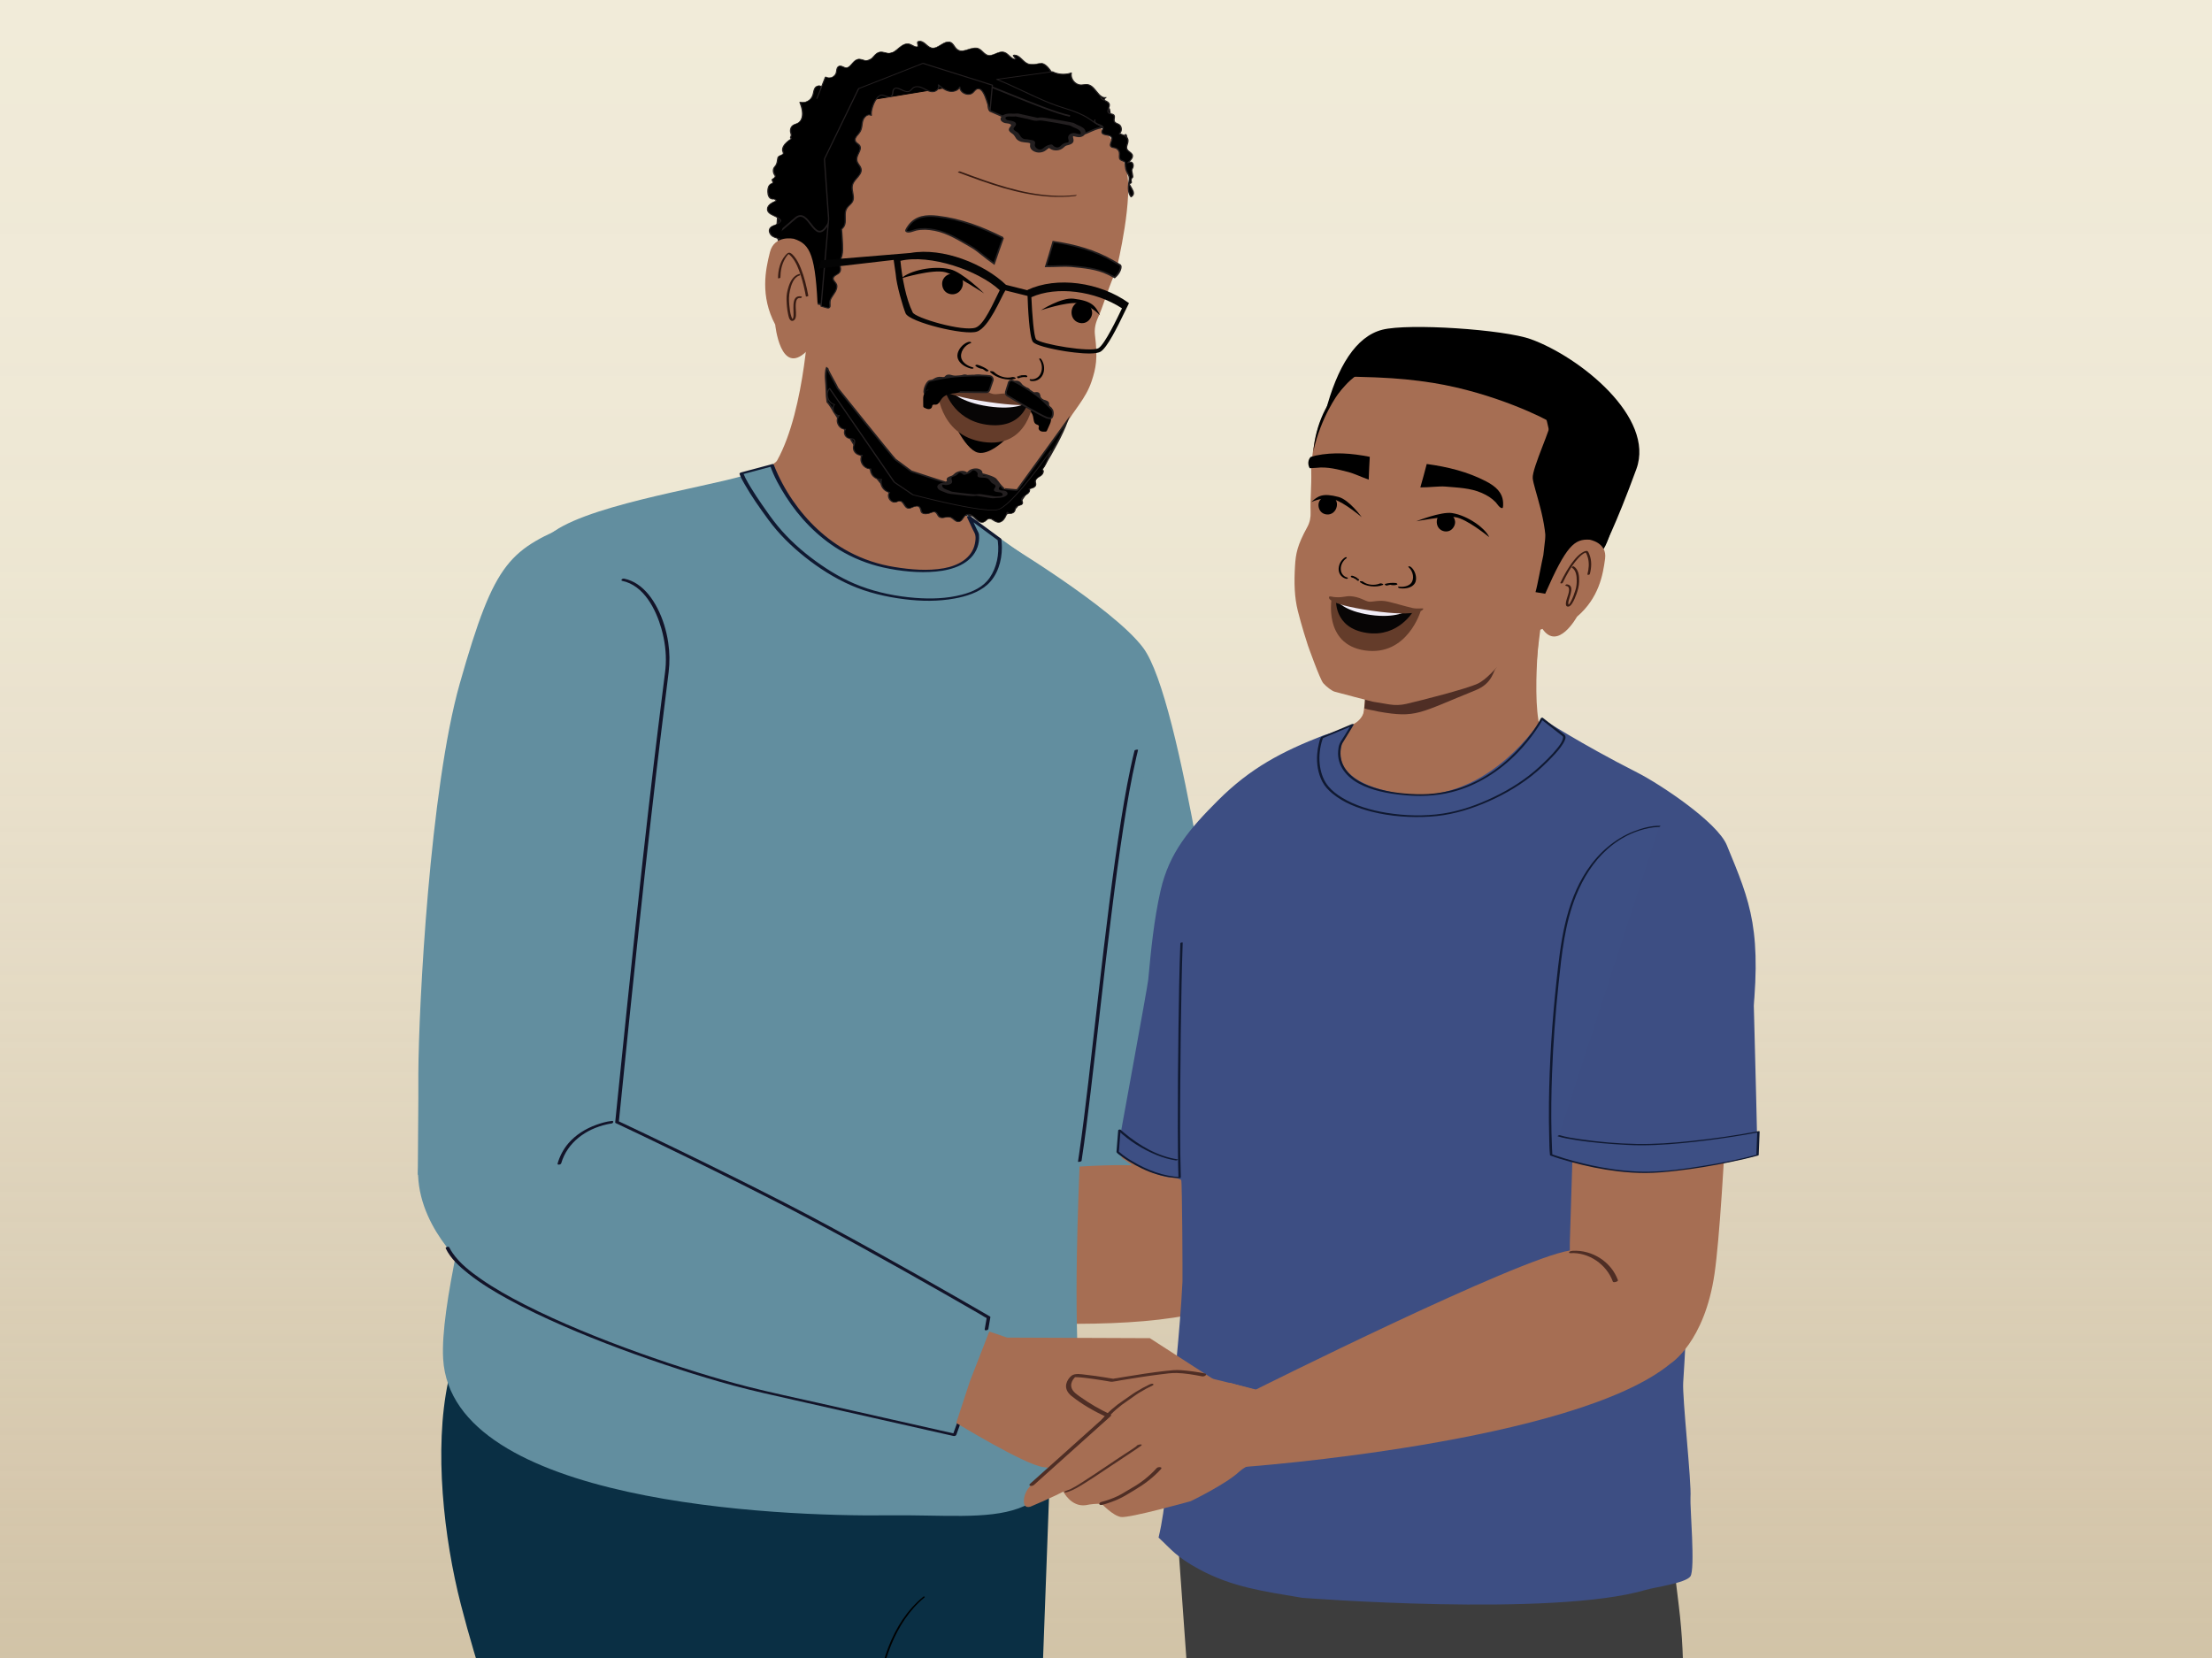<?xml version="1.0" encoding="UTF-8"?>
<svg id="Layer_1" data-name="Layer 1" xmlns="http://www.w3.org/2000/svg" xmlns:xlink="http://www.w3.org/1999/xlink" viewBox="0 0 1334 1000">
  <defs>
    <style>
      .cls-1 {
        fill: #131429;
      }

      .cls-2 {
        fill: #040404;
      }

      .cls-3 {
        fill: #101931;
      }

      .cls-4 {
        fill: #010101;
      }

      .cls-5 {
        fill: #231f20;
      }

      .cls-6 {
        fill: #f1edf6;
      }

      .cls-7 {
        fill: #f1eef7;
      }

      .cls-8 {
        fill: #3d4e83;
      }

      .cls-9 {
        fill: #643c2a;
      }

      .cls-10 {
        fill: #a66e53;
      }

      .cls-11 {
        fill: #0a2f44;
      }

      .cls-12 {
        fill: url(#linear-gradient);
        opacity: .5;
      }

      .cls-13 {
        fill: #3d3d3d;
      }

      .cls-14 {
        fill: #070505;
      }

      .cls-15 {
        fill: #f2ebd1;
      }

      .cls-16 {
        fill: #628e9f;
      }

      .cls-17 {
        fill: #825639;
      }

      .cls-18 {
        fill: #381c13;
      }

      .cls-19 {
        fill: #3d4f84;
      }

      .cls-20 {
        fill: #4f2e25;
      }

      .cls-21 {
        stroke: #231f20;
        stroke-miterlimit: 10;
      }
    </style>
    <linearGradient id="linear-gradient" x1="2539.82" y1="-158.83" x2="3599.25" y2="-158.83" gradientTransform="translate(827.68 -2548.71) rotate(90) scale(1 -1)" gradientUnits="userSpaceOnUse">
      <stop offset="0" stop-color="#f0ebe0"/>
      <stop offset=".18" stop-color="#eee8dd" stop-opacity=".99"/>
      <stop offset=".33" stop-color="#e8e1d4" stop-opacity=".97"/>
      <stop offset=".46" stop-color="#ded4c5" stop-opacity=".93"/>
      <stop offset=".59" stop-color="#d0c2b0" stop-opacity=".88"/>
      <stop offset=".72" stop-color="#bdab95" stop-opacity=".82"/>
      <stop offset=".84" stop-color="#a78e73" stop-opacity=".73"/>
      <stop offset=".96" stop-color="#8d6d4d" stop-opacity=".64"/>
      <stop offset="1" stop-color="#83603d" stop-opacity=".6"/>
    </linearGradient>
  </defs>
  <polyline class="cls-15" points="1372.37 1032.13 1372.37 -24.34 -34.67 -24.34 -34.67 1032.13"/>
  <polyline class="cls-12" points="1372.37 1047.04 -34.67 1047.04 -34.67 -12.39 1372.37 -12.39"/>
  <path class="cls-16" d="M594.06,601.44s85.81,48.5,99.43,34.67c9.1-9.23-7.57-18.67.97-28.42l125.77-36.43c8.59-3.58,88.06-30.45,88.42-27.08l-4.97,4.66c.15,14.35,9.78,38.03,19.62,48.69l6.57,12.38c1.16,4.29-70.18,38.84-77.53,43.1-31.39,18.2-114.25,55.99-131.82,65.43-24.86,13.36-79.93,9.16-102.71-14.14-15.96-16.31-27.35-79.75-23.76-102.87Z"/>
  <path class="cls-10" d="M723.3,772.48c-1.71-10.32-5.23-20.32-9.78-29.72-4.7-9.7-10.61-18.86-17.63-27.04-5.44-6.35-12.08-12.67-19.55-17.42l35.57-174.3c3.63-20.83,20.81,58.41,39.02,47.66l58.63-2.79s-32.52,120.44-43.8,160.72c-11.28,40.28-33.16,50.26-33.16,50.26-2.53,1.6-5.28,3.15-8.22,4.65-.03-4.04-.43-8.09-1.08-12.03Z"/>
  <path class="cls-10" d="M690.2,703.59l1.83-4.23c6.64,6.67,73.18-16.96,77.41-8.59,4.71,9.32,12.57,25.76,14.8,35.96,2.12,9.69-32.59,53.05-63.37,54.88-14.6.87,3.34,6.82,2.59,10.04-78.46,19.26-258.3-8.75-258.3-8.75l-.87-1.54,8.64-49.48,1.25-9.64s184.63-24.41,216.02-18.66Z"/>
  <path class="cls-16" d="M602.75,325.37s68.39,40.82,86.68,65.35c23.4,31.37,46.62,210.97,53.43,243.74,6.81,32.77-35.9,28.44-35.9,28.44l-92.59-19.33-34.48-104.16,22.87-199.72-.02-14.32Z"/>
  <path class="cls-16" d="M705.67,613.61c6.19,29.8,4.98,35.65,4.98,35.65l-94.51-23.93-34.83-103.05,20.8-181.65.81-6.3s61.37,30.4,78.01,52.71"/>
  <path class="cls-10" d="M488.06,186.98s-2.04,59.54-19.4,90.75c-2.78,5.01-32.48,13.65-32.48,13.65l6.08,9.97c5.25,8.61,16.87,17.05,25.36,22.49,42.25,27.04,105.93,43.49,131.93,19.22l-8.1-20.98s-6.5-8.2-6.74-14.96c-.23-6.75,16.59-56.16,16.59-56.16"/>
  <path class="cls-17" d="M480.66,209.9c-.02.12-.02.23-.04.35-.02-.15-.02-.28.04-.35Z"/>
  <path class="cls-10" d="M549.01,295.2l39.44,6.22,20.44-.6c1.98.43,14.55-17.96,16.41-20.24,5.75-7.08,13.26-16.35,17.53-24.43,4.58-8.65,11.95-15.49,15.52-26.29,2.61-7.91,3.76-13.58,2.01-27.65-.45-3.58.18-6.93,1.71-10.37,3.26-7.25,5.63-16.01,9.77-25.78.33-.77,2.02-4.45,1.88-5.38,0,0,10.15-42.1,5.47-58.79-4.69-16.69-14.76-25.91-25.37-30.98-10.61-5.08-42.04-17.23-42.04-17.23l-46.17-7.84-42.48,11.52-28.92,43.15-7.93,55.13-3.78,49.9"/>
  <path class="cls-21" d="M500.01,154.15c-.61,4.26.55,26.33.22,30.54l-21.74-4.69c-3.75-15.75-8.32-34.31-10.06-38.67-2.72-6.82,14.33-34.66,16.25-45.76l.42-2.4c1.82-10.66,15.26-25.52,35.94-39.76,35.58-24.51,34.18-25.13,79.3-12.95,3.1.84,6.18,1.79,9.13,2.84,27.93,9.87,52.03,14.12,65.67,41.78,9.84,19.94,4.08-3.83.61,8.05,3.86-24.01,4.59-3.45,2.67-6.74-11.25-19.23-21.79-3.1-28.66-5.53-5.99-2.12-10.94-1.37-11.93-1.18-7.3.2-13.85-2.01-21.02-4.54-5.34-1.88-18.63-7.74-19.77-8.24-3.21-3.3,2.81-17.03-3.82-19.37-15.4-5.44-38.44-2.69-46.78-.62-9.87,2.44-33.3,7.34-35.02,32.2"/>
  <path class="cls-21" d="M605.66,294.81c-.26-.09-.5-.23-.69-.42-3.61-3.58-3.63-5.2-5.57-6.09-.45-.2-.65-.42-2.08-.92-5.71-1.99-9.16-3.3-26.88,3.55-.36.14-20.45-6.57-20.84-6.68l-9.64-7.14c-1.56-1.45-34.77-42.93-34.77-42.93-.38-1.24-6.01-10.65-6.08-11.78-.11-.09-.22-.18-.34-.26-.04-.03-.14-.09-.23-.16-.03.07-.07.15-.1.2-.16.44-.25.93-.32,1.39-.31,2.03-.29,4.08-.07,6.13.34,3.14.28,6.26.5,9.39.08,1.11.21,2.21.38,3.3,3.98,3.73,25.68,45.87,40.54,57.3,1.01.49,4.19,2.11,13.03,4.65,16.6,4.77,32.91,7.98,50.48,6.45,4.58-.4,8.69-2.8,11.23-6.48,7.25-10.49,23.27-33.85,29.37-50.45-6.57,9.02-20.5,28.38-30.06,41.55-.29.4-6.77-.52-7.33-.47"/>
  <path class="cls-10" d="M486.25,212.03c-15.61,15.05-18.74-16.25-18.74-16.25-9.19-17.34-5.88-33.06-3.17-43.72,2.7-10.66,14.5-8.01,14.5-8.01,9.82,3.2,13.17,9.54,14.46,45.19"/>
  <path class="cls-21" d="M645.31,69.97c-16.33-3.44-57.14-23.08-79.1-28.78-9.09-2.36-44.05,14.51-49.02,18.93-11.4,10.12,4.38,41.47-18.66,76.32-7.61,11.51-10.66-11.81-18.81-4.88-8.15,6.93-11.29,9.76-11.29,9.76,2.16-37.2,2.05-35.9,16.96-70.16,14.87-34.17,56.84-42.27,76.28-41.64,19.44.64,78.8,18.3,93.68,29.07"/>
  <path d="M578.71,166.09c-2.22-1.83-5.38-1.34-7.32-.25-.46.26-1.7,1-2.54,2.54-1.07,1.96-.75,4.52.26,6.25,1.34,2.31,4.2,3.27,6.67,2.71,3.36-.77,5.14-4.22,4.96-7.06-.04-.52-.24-2.72-2.03-4.2"/>
  <path d="M650.59,182.14c2.77-.75,5.45.99,6.78,2.79.31.42,1.14,1.62,1.26,3.36.16,2.23-1.19,4.43-2.81,5.59-2.17,1.55-5.18,1.25-7.2-.28-2.74-2.08-2.94-5.97-1.61-8.47.25-.46,1.34-2.38,3.58-2.99"/>
  <path d="M627.78,187.11s12.22-7.88,19.72-6.96c10.95,1.33,13.18,4.34,15.91,10.08,0,0-5.92-6.66-13.65-7.39-7.39-.7-21.98,4.27-21.98,4.27Z"/>
  <path d="M593.49,176.97s-12.99-12.74-20.34-14.53c-10.71-2.61-24.92.98-29.51,5.39,0,0,18.94-5.7,26.44-3.66,7.17,1.95,23.4,12.8,23.4,12.8Z"/>
  <path class="cls-21" d="M604.94,143.49c-.88,2.47-1.77,4.94-2.65,7.42-.68,1.89-2.09,6.23-2.77,8.11-5.38-3.7-9.89-7.98-13.49-10.03-7.14-4.05-14.26-8.74-22.39-10.27-3.89-.74-7.47-.93-11.22-.12-1.18.26-4.73,1.93-5.95.75-.5-.49,1.56-3.18,1.77-3.46,4.18-5.42,10.28-6.13,17.16-5.33,14.03,1.62,26.96,6.58,39.55,12.93"/>
  <path class="cls-21" d="M675.61,159.96s-4.02-2.34-4.05-2.36c-11.24-6.6-23.55-9.87-36.39-11.8-.74,2.51-1.48,5.03-2.21,7.56-.56,1.92-1.69,5.36-2.24,7.28,6.04.02,11.41-.49,15.21-.12,7.54.72,15.49,1.4,22.35,4.74.54.26,3.45,1.75,3.97,2.03,3.32-2.8,4.22-6.49,3.37-7.33Z"/>
  <path d="M577.82,260.06l27.75,5.68s-9.21,8.95-15.89,7.22c-4.18-1.08-8.61-7.04-11.86-12.9Z"/>
  <g>
    <path class="cls-4" d="M610.38,227.43c-3.51,1.01-8.24-.42-10.98-3.12-.61-.6-3.05-.67-2.2.17,3.62,3.56,10.46,5.3,15,4,.45-.13.45-.46-.02-.74-.49-.29-1.33-.44-1.81-.3"/>
    <path class="cls-4" d="M596.04,223.25c-1.9-1.48-4.16-2.53-6.48-3.23-.34-.1-.82-.06-1.12.11-.24.14-.33.38-.11.58.95.88,2.29,1.44,3.58,1.7.4.08.96.09,1.26-.21.28-.28-.06-.58-.38-.64-1.06-.21-2.1-.66-2.88-1.38-.41.23-.82.46-1.23.7,2.08.62,4.1,1.59,5.79,2.91.34.26.9.26,1.29.13.28-.1.63-.4.29-.66"/>
    <path class="cls-4" d="M586.56,221.52c-2.76-.67-5.75-2.61-6.65-5.04-1.36-3.67,1.63-8.25,5.54-9.56.42-.14.29-.48-.08-.64-.47-.22-1.1-.15-1.55,0-3.4,1.14-6.24,4.81-6.44,7.93-.18,2.92,2.04,5.46,5.18,7,.93.46,1.95.85,2.98,1.1.42.1,1.2.13,1.48-.16.28-.3-.07-.53-.46-.62"/>
    <path class="cls-4" d="M615.77,227.08c-.08-.36.24-.51.46-.46.74.18,1.56.13,2.31-.26.18.36.36.72.53,1.08-1.54-.16-3.15.02-4.68.65-.31.13-.66-.08-.86-.33-.15-.19-.26-.59.05-.72"/>
    <path class="cls-4" d="M613.58,227.04c1.72-.7,3.52-.88,5.24-.7.25.03.54.23.67.5.1.21.08.46-.14.58"/>
    <path class="cls-4" d="M621.45,228.71c1.82.32,4.21-.46,5.55-2.4,2.03-2.93,1.61-7.03-.19-9.58-.2-.28,0-.54.26-.57.35-.04.69.23.89.52,1.57,2.22,2.22,5.41,1.27,8.37-.89,2.77-3.04,4.37-5.37,4.72-.69.1-1.41.12-2.09,0-.28-.05-.74-.28-.8-.65-.06-.37.22-.46.48-.42"/>
  </g>
  <g>
    <path d="M652.69,78.48c-.99-1.23-2.78-1.94-4.46-2.57l-1.75-.96c-5.51-1.14-11.05-2.12-16.61-2.94-1.4-.2-2.85-.4-4.16-.12-.14.03-.28.07-.41.11-4.06-.95-8.13-1.85-12.22-2.65l-1.97.13c-1.79-.1-3.7-.18-5.07.44-1.37.62-1.71,2.24-.21,3.06,1.57.86,4.22.45,5.19,1.63,1.07,1.29-1.67,2.37-1.15,3.75.32.87,1.75,1.41,2.6,2.16,1.02.89,1.19,2.04,2.12,2.96.95.94,2.7,1.53,4.22,1.42,1.53.43,3.72.21,4,1.37.08.31-.06.61-.14.9-.3,1.17.45,2.53,1.79,3.29,1.35.76,3.21.86,4.48.24,1.24-.6,1.87-1.76,3.17-2.29.41-.16.88-.27,1.34-.37.32.44.75.83,1.28,1.12,1.35.76,3.21.86,4.48.24,1.24-.6,1.87-1.76,3.17-2.29,1.09-.44,2.62-.43,3.28-1.23,1.05-1.27-1.02-3.55.5-4.49,1.38-.85,3.64.68,5.44.41,1.72-.25,2.08-2.13,1.08-3.36Z"/>
    <path class="cls-5" d="M654.03,77.89c-1.4-1.59-3.34-2-5.11-2.98-.59-.32-1.15-.69-1.8-.86-1.47-.38-3-.61-4.49-.89-2.92-.55-5.85-1.06-8.79-1.53-2.84-.45-5.91-1.22-8.76-.44l1.09-.04c-3.2-.75-6.41-1.47-9.63-2.13-1.11-.23-2.3-.61-3.44-.55-.77.04-1.52.12-2.29.07-2.2-.16-5.36-.07-6.87,1.82s.36,3.44,2.19,3.88c.99.23,2.23.15,3.13.64,1.01.55.18,1.26-.28,1.88-1.51,2.03.29,2.97,1.83,4.11,1,.74,1.34,1.82,2.07,2.77s1.93,1.59,3.12,1.91c1.07.28,2.17.29,3.25.44.48.07,1,.08,1.46.23.74.23.63.44.52,1.11-.49,2.77,2.39,4.46,4.79,4.65,1.32.1,2.68-.14,3.86-.77,1.41-.76,2.19-1.98,3.81-2.35l-1.56-.22c1.92,2.42,5.8,2.66,8.33,1.1.65-.4,1.18-.95,1.76-1.43.63-.52,1.26-.62,2.03-.81,1.21-.3,2.73-.85,3.12-2.19.14-.48.07-1.01-.02-1.49-.06-.31-.15-.62-.21-.94-.04-.21.02-.73-.05-.88-.41.03-.47.04-.2.05.16,0,.32.03.47.07.34.06.68.17,1.02.25.78.19,1.56.37,2.37.37,2.66,0,5.12-2.31,3.29-4.87-.63-.87-3.42.14-2.68,1.18.28.39.48.87.41,1.37-.08.59-.17.54-.61.5-1.13-.09-2.18-.62-3.34-.67-2.01-.08-3.98,1.08-3.61,3.27.12.7.69,1.87-.07,2.27-.47.25-1.15.25-1.66.41s-1.03.38-1.51.67c-.91.55-1.7,1.74-2.75,1.99-1.29.31-2.65-.43-3.43-1.41-.34-.42-1.11-.32-1.56-.22-1.63.37-2.79,1.02-4.04,2.11-1.25,1.09-2.78,1.12-4.1,0-.5-.42-.93-1.01-1.01-1.68-.07-.62.32-1.19.17-1.8-.28-1.16-1.79-1.37-2.76-1.52-.61-.09-1.22-.22-1.82-.31-.79-.11-1.55-.03-2.32-.31-1.83-.66-2.07-2.26-3.27-3.54-.68-.73-2.47-1.28-2.77-2.23-.28-.86,1.12-1.72,1.34-2.54.7-2.59-3.66-2.52-5.09-2.96-1.14-.35-1.89-1.74-.31-2.07,1.37-.29,2.8.01,4.18-.08.38-.03.77-.08,1.15-.08.13,0,.46.08.09.04.47.06.95.19,1.42.28,2.04.41,4.08.85,6.11,1.31,1.51.34,3.37,1.11,4.91,1,.97-.07,1.8-.26,2.79-.17,1.16.11,2.31.32,3.47.5,4.29.67,8.56,1.43,12.81,2.29.58.12,1.07.2,1.6.44.44.2.83.49,1.26.69,1.53.72,3.14,1.12,4.3,2.44.72.82,3.49-.25,2.68-1.18Z"/>
  </g>
  <g>
    <path d="M567.24,294.43c.86.95,2.34,1.44,3.72,1.88l1.46.69c4.51.67,9.03,1.21,13.57,1.61,1.14.1,2.33.19,3.37-.09.11-.03.22-.07.33-.11,3.32.58,6.66,1.12,10,1.58l1.59-.2c1.45,0,3-.03,4.07-.59,1.07-.57,1.28-1.89.03-2.49-1.31-.62-3.44-.17-4.27-1.08-.92-1,1.24-1.99.76-3.09-.3-.69-1.48-1.06-2.2-1.62-.86-.67-1.05-1.59-1.85-2.3-.81-.72-2.26-1.11-3.48-.95-1.25-.27-3.02,0-3.3-.92-.08-.25.02-.49.07-.74.19-.96-.48-2.03-1.6-2.58-1.12-.55-2.63-.55-3.63.01-.97.54-1.43,1.51-2.46,1.99-.32.15-.7.26-1.06.36-.28-.34-.64-.63-1.08-.85-1.12-.55-2.63-.55-3.63.01-.97.54-1.43,1.51-2.46,1.99-.86.41-2.1.47-2.6,1.14-.79,1.07.98,2.82-.2,3.65-1.07.75-2.98-.38-4.41-.08-1.38.28-1.58,1.82-.72,2.76Z"/>
    <path class="cls-5" d="M565.87,294.91c1.23,1.23,2.94,1.5,4.45,2.22,1.73.82,3.85.83,5.74,1.07,2.58.33,5.17.61,7.76.85,2.18.2,4.24.33,6.35-.38l-1.68.26c2.69.47,5.39.92,8.09,1.31.87.13,1.75.33,2.63.25.6-.05,1.17-.15,1.77-.16,1.91-.04,4.38-.18,5.94-1.44,1.61-1.3.28-2.68-1.28-2.97-.86-.16-1.94-.02-2.74-.44-.95-.5-.45-1.16-.02-1.82,1.12-1.69-.32-2.13-1.6-3.02-.84-.59-1.16-1.48-1.84-2.21-.68-.72-1.63-1.1-2.59-1.25-.82-.13-1.67-.1-2.5-.17-.41-.03-.93-.01-1.32-.18-.65-.27-.52-.5-.48-1.2.13-2.32-2.39-3.23-4.34-3.12-1.08.06-2.19.33-3.16.81-1.02.51-1.74,1.8-2.81,2.11.49-.03.98-.06,1.47-.09-1.76-1.93-5.09-1.54-7.18-.36-.54.31-.98.72-1.42,1.16-.54.54-.99.76-1.71.99-.88.28-2.21.69-2.45,1.72-.09.39,0,.78.1,1.16.07.27.17.53.23.81,0,.02.07.92,0,.84-.03-.03,1.61-.05.39-.26-.29-.05-.57-.11-.85-.17-.63-.11-1.26-.18-1.9-.12-1.83.17-4.88,1.49-3.13,3.72.51.64,3.04-.59,2.9-.78-.23-.3-.43-.61-.49-.99-.05-.29.05-.5.06-.77.02-.35.52-.34-.17-.23-.81.13.56.26.84.31.46.09.92.17,1.39.18,1.22.02,3.87-.4,3.91-2.02.02-.72-.48-1.39-.43-2.11.07-1,1.26-.94,2.03-1.27.9-.39,1.58-.98,2.25-1.68.83-.86,2.2.06,2.88.81.23.25,1.23-.02,1.47-.09,1.08-.31,2.14-.65,3.01-1.38.38-.32.71-.83,1.13-1.08.54-.32,1.49.1,2.01.48.46.33.84.78,1,1.33s-.19,1.11-.02,1.61c.27.83,1.5.84,2.2.9,1.09.09,2.4,0,3.43.36,1.38.48,1.78,1.66,2.7,2.64.64.67,1.66.88,2.26,1.56.77.87-.27,1.52-.61,2.3-.87,2.03,2.79,1.85,3.84,2.09,1.43.33,2.05,2.12.14,2.22-.9.05-1.76.06-2.65.17-.85.11-1.89-.2-2.87-.34-1.59-.24-3.18-.49-4.76-.76-1.28-.22-2.39-.49-3.68-.26-1.43.26-2.89.02-4.34-.12-3.56-.35-7.11-.79-10.66-1.29-.87-.12-1.45-.46-2.25-.78-1.34-.54-2.66-.82-3.72-1.88-.49-.49-3.09.6-2.74.95Z"/>
  </g>
  <g>
    <path d="M470.14,143.97c-1.66-.38-3.4-.8-4.69-1.92-1.29-1.12-1.95-3.16-.99-4.57,1.52-2.23,6.05-1.85,6.26-4.55-1.72-2.99-7.12-2.91-7.79-6.29-.55-2.73,2.61-4.61,5.23-5.57-1.37-1.87-1.14-.36-3.25-1.32-2.11-.96-2.39-6.54-.8-8.22,1.8-1.9,2.27-.02,1.89-2.62-1.67-.87,2.48-1.67,1.36-3.18s-1.4-3.81-.14-5.2c1.52-1.67,1.55-3.12,1.91-5.35.31-1.9,4.08-1.57,3.22-3.3-1.56-3.15,1.88-6.37,4.86-8.21-1.33-1.28.57-1.27-.11-2.99-.68-1.72-.46-3.94.99-5.07.89-.7,2.07-.88,3.07-1.42,4.1-2.21,2.96-8.31,1.24-12.64,3.14.87,6.79-1.06,7.83-4.15.49-1.45.47-3.09,1.26-4.4.8-1.31,3.01-1.91,3.76-.57"/>
    <path class="cls-5" d="M470.44,143.82c-1.62-.38-3.36-.77-4.65-1.9-1.02-.89-1.71-2.39-1.32-3.75.63-2.22,3.65-2.37,5.33-3.43.54-.34,1.46-1.16,1.28-1.91-.09-.38-.58-.81-.86-1.06-.42-.38-.91-.7-1.4-.97-1.72-.96-4.25-1.54-5.23-3.41-1.64-3.13,2.34-5.31,4.7-6.2.09-.03.3-.13.21-.25-.37-.49-.75-1.03-1.41-1.05-.73-.02-1.33.04-2.01-.36-1.27-.76-1.56-2.74-1.61-4.07-.06-1.59.17-3.48,1.58-4.46.38-.26.94-.25,1.27-.56s.21-1.18.07-1.52c-.08-.19-.38-.26-.41-.49-.03-.2.18-.36.32-.47.42-.36.92-.62,1.29-1.04.34-.38.44-.78.19-1.24-.55-.99-1.03-1.87-1-3.04.01-.5.12-1,.34-1.45.28-.56.75-.97,1.09-1.49.52-.78.8-1.65.98-2.56.16-.83.07-2.05.66-2.71.46-.51,1.21-.72,1.83-.99.46-.21,1.11-.5,1.18-1.07.05-.38-.21-.73-.33-1.07-.19-.57-.23-1.18-.12-1.77.46-2.56,2.98-4.48,5.04-5.77.06-.04.21-.13.13-.21-.57-.57-.48-.85-.14-1.48.37-.71.1-1.26-.11-1.97-.26-.93-.29-1.96.02-2.88.4-1.19,1.26-1.82,2.4-2.25,1.58-.6,2.99-1.28,3.83-2.83.78-1.44.87-3.16.73-4.76-.18-2.03-.76-4.02-1.51-5.91l-.67.26c2.76.72,5.92-.4,7.61-2.7,1.05-1.42,1.13-3.09,1.59-4.73.25-.88.64-1.74,1.48-2.18.74-.39,1.63-.31,2.1.44.13.21.83-.06.74-.2-.68-1.09-2.12-.96-3.14-.46-1.56.76-1.92,2.38-2.22,3.95-.35,1.79-.98,3.33-2.46,4.47-1.45,1.12-3.32,1.56-5.1,1.1-.11-.03-.75.04-.67.26,1.21,3.07,2.42,7.16.91,10.33-.37.79-.95,1.47-1.68,1.94-.92.6-2.04.78-2.99,1.33-1.62.94-2.17,2.83-1.82,4.6.17.89.64,1.56.15,2.43-.36.62-.26,1,.25,1.52l.13-.21c-1.86,1.16-3.77,2.62-4.82,4.6-.45.85-.7,1.83-.53,2.8.11.62.81,1.44.17,1.96-.96.78-2.66.77-3.04,2.18-.27,1-.26,2.07-.57,3.07-.14.47-.33.92-.58,1.34-.31.52-.76.93-1.08,1.43-.54.86-.63,1.93-.43,2.91.1.5.29.98.53,1.42.17.31.52.64.53,1.01.01.56-.64.95-1.04,1.24-.29.21-.88.54-.91.95-.01.18.08.27.19.4.27.32.36.79.33,1.23,0,.09,0,.18-.05.26.04-.08.11-.05-.06,0-.27.07-.54.16-.79.29-1.44.77-1.98,2.24-2.1,3.79s.03,3.74,1.21,4.98c.53.56,1.39.84,2.15.84.23,0,.5-.08.72-.03.41.1.75.64.98.95l.21-.25c-2.14.8-5.35,2.31-5.52,4.97-.14,2.37,2.14,3.48,3.95,4.32,1.07.5,2.19.99,3.08,1.8.41.37.91.83.73,1.42-.16.52-.54.91-1,1.2-1.71,1.07-4.34,1.17-5.34,3.17-.69,1.38-.08,3.09.93,4.13,1.3,1.33,3.24,1.78,4.99,2.18.15.04.39.02.52-.08.05-.04.26-.19.08-.24h0Z"/>
  </g>
  <g>
    <path d="M492.62,59.54c.81-1.94,4.4-11.22,5.21-13.16,2.36,1.45,5.95-.05,6.58-2.75.32-1.35.18-3.12,1.43-3.72,1.28-.61,2.64.72,4.04.9,3.13.4,4.46-4.56,7.57-5.11,1.94-.35,3.84,1.2,5.79.93,2.96-.4,4.17-4.53,7.08-5.21,2.01-.47,4.05.9,6.11.72,4.46-.4,7.05-6.42,11.47-5.68,1.62.27,2.92,1.63,4.56,1.78,2.93.26-.83-3.52,2.11-3.41,2.7.1,4.29,3.25,6.88,4.01,4.21,1.24,8.37-5.43,12.07-3.08,1.6,1.01,2.18,3.14,3.73,4.21,3.62,2.51,8.73-2.44,12.77-.68,2.03.88,3.17,3.27,5.28,3.93,3.28,1.03,6.61-2.66,9.94-1.81,2.65.68,4.11,4.01,6.83,4.35,1.9.23-2.36-2.69-.44-2.62,3.27.11,5.02,4.05,8.05,5.28,2.54,1.03,5.4-.04,8.14-.22,2.74-.18,7.59,5.97,7.19,8.69"/>
    <path class="cls-5" d="M492.98,59.47c1.82-4.35,3.39-8.81,5.21-13.16l-.71.19c2.2,1.29,5.51.33,6.83-1.82.78-1.28.41-2.9,1.17-4.16.64-1.06,1.8-.41,2.67-.03.64.28,1.3.52,2.01.49,2.59-.12,3.86-2.72,5.6-4.24.64-.55,1.32-.97,2.2-.94.95.04,1.85.42,2.76.69,1.4.42,2.79.44,4.08-.28,1.17-.65,2-1.74,2.88-2.71.5-.55,1.02-1.09,1.64-1.5.94-.62,1.96-.58,3.02-.35,1.67.36,3.2.9,4.91.47,1.27-.32,2.39-.99,3.42-1.77,2.2-1.66,4.61-4.67,7.69-3.53,1.44.53,2.72,1.71,4.35,1.57.75-.06,1.37-.37,1.29-1.2-.05-.49-.63-1.8-.08-2.17.25-.17.76-.02,1.03.04.41.1.8.28,1.17.49.66.38,1.24.88,1.82,1.37,1.09.93,2.25,1.96,3.72,2.17,1.17.17,2.36-.16,3.42-.63,1.25-.55,2.38-1.32,3.56-2s2.46-1.38,3.81-.93c1.6.53,2.33,2.19,3.29,3.42.87,1.11,1.99,1.79,3.41,1.87,2.98.16,5.62-1.74,8.57-1.78,1.69-.02,2.95.86,4.12,1.99,1.1,1.07,2.2,2.25,3.8,2.47,1.42.19,2.85-.29,4.15-.81,1.61-.64,3.35-1.6,5.14-1.14,1.5.39,2.6,1.62,3.71,2.62.92.83,2.1,1.78,3.42,1.74.23,0,.74-.06.86-.31.1-.21-.12-.46-.23-.62-.23-.31-.5-.6-.74-.9-.19-.24-.29-.55-.45-.78,0-.01.01-.06,0-.07v-.02c.05-.08-.02-.06-.2.05.02.04.42.03.49.04.41.06.8.19,1.17.36.65.3,1.23.74,1.78,1.21,1.15.99,2.15,2.16,3.41,3.01,1.48,1,3.17,1.2,4.92,1.04,1.03-.09,2.05-.29,3.07-.44.76-.11,1.56-.29,2.31-.03,1.12.39,2.09,1.25,2.9,2.09.98,1.01,1.84,2.18,2.5,3.43.47.89.92,1.96.8,2.99,0,.06.71.01.74-.2.13-1.05-.35-2.14-.83-3.05-.62-1.18-1.43-2.28-2.35-3.25-.83-.88-1.81-1.78-2.96-2.22-1.3-.5-2.83-.03-4.15.18-2.11.34-4.23.51-6.11-.7-1.28-.83-2.29-2-3.43-3-1.02-.9-2.21-1.69-3.61-1.74-.53-.02-1.46.12-1.08.82.34.62.92,1.1,1.29,1.7.12.19-.1.22.17.17.36-.06-.16-.1-.26-.12-.23-.05-.46-.12-.68-.22-.67-.29-1.26-.74-1.8-1.21-1.11-.97-2.13-2.16-3.54-2.71-1.33-.51-2.77-.26-4.08.17-1.6.53-3.15,1.5-4.85,1.64-1.82.15-3.11-1.03-4.32-2.22-1.1-1.09-2.25-2.06-3.84-2.24-1.35-.15-2.72.17-4.01.55-1.46.43-2.9,1.02-4.42,1.17-1.68.17-3.06-.51-4.08-1.84-.91-1.19-1.63-2.73-3.1-3.33-1.03-.42-2.18-.24-3.2.12-1.23.44-2.34,1.16-3.45,1.83-1.18.71-2.51,1.56-3.93,1.55-3.17-.02-4.63-3.88-7.72-4.15-.66-.06-1.82.02-2.01.81-.18.75.38,1.48.25,2.23s-1.2.25-1.64.07c-.83-.33-1.57-.84-2.39-1.18-1.21-.5-2.51-.47-3.73-.05-2.62.9-4.35,3.25-6.68,4.63-.66.39-1.38.71-2.16.78-1.09.11-2.17-.25-3.21-.51-1.49-.37-2.97-.45-4.36.3-1.18.64-2.03,1.72-2.92,2.71-.48.54-.99,1.07-1.58,1.49-.87.6-1.79.63-2.8.37-1.6-.4-3.09-1.15-4.76-.65-1.14.34-2.03,1.12-2.83,1.98-.88.95-1.68,2.13-2.83,2.77-1.56.86-3.01-.82-4.57-.82-1.35,0-2.18.86-2.44,2.12-.16.77-.17,1.58-.43,2.33-.24.7-.69,1.31-1.27,1.79-1.29,1.06-3.05,1.25-4.5.4-.14-.08-.65.04-.71.19-1.82,4.35-3.39,8.81-5.21,13.16-.04.09.65.04.73-.14h0Z"/>
  </g>
  <g>
    <path d="M540.39,41.99c-16.77,3.37-24.17,7.78-34.53,21.38l95.29-15.53c-6.32-2.53-12.68-4.54-19.08-5.41-16.95-2.29-24.91-3.81-41.68-.44Z"/>
    <path d="M540.32,41.74c-5.53,1.11-11.08,2.5-16.18,4.94-4.51,2.16-8.48,5.19-11.96,8.76-2.39,2.45-4.56,5.1-6.63,7.82-.16.21.04.41.27.37.85-.14,1.69-.28,2.54-.41,2.32-.38,4.64-.76,6.95-1.13,3.41-.56,6.83-1.11,10.24-1.67l12.49-2.04c4.56-.74,9.12-1.49,13.69-2.23s9.25-1.51,13.88-2.26c4.29-.7,8.59-1.4,12.88-2.1,3.63-.59,7.26-1.18,10.89-1.77l7.84-1.28c1.24-.2,2.49-.4,3.73-.61.05,0,.11-.02.16-.03.23-.04.64-.36.25-.51-4.3-1.71-8.69-3.23-13.19-4.3-4.24-1.01-8.58-1.49-12.9-2.07-7.11-.96-14.25-1.76-21.44-1.34-4.54.27-9.04.96-13.5,1.85-.46.09-.32.59.13.5,7.42-1.48,14.9-2.25,22.46-1.79,3.56.22,7.1.64,10.63,1.11,4.22.56,8.5,1,12.66,1.88,5.04,1.06,9.94,2.74,14.72,4.65l.25-.51c-.85.14-1.69.28-2.54.41-2.32.38-4.64.76-6.95,1.13-3.41.56-6.83,1.11-10.24,1.67-4.16.68-8.33,1.36-12.49,2.04-4.56.74-9.12,1.49-13.69,2.23s-9.25,1.51-13.88,2.26c-4.29.7-8.59,1.4-12.88,2.1-3.63.59-7.26,1.18-10.89,1.77l-7.84,1.28c-.82.13-1.64.27-2.46.4-.4.06-.89.07-1.27.21-.05.02-.11.02-.16.03l.27.37c3.36-4.41,7-8.7,11.4-12.11,3.94-3.05,8.43-5.2,13.16-6.7,3.19-1.01,6.45-1.77,9.73-2.43.46-.09.32-.59-.13-.5Z"/>
  </g>
  <g>
    <path d="M669.03,65.72c-.4-.27-.8-.55-1.17-.84-1.92-1.52-3.01-5-.82-6.1-4.64,1-6.45-7.05-11.13-7.79-1.35-.21-2.71.24-4.07.23-3.55-.02-6.55-3.8-5.78-7.26-3.71,1.28-7.93,1.01-11.45-.72l-33.46,4.61c13.4,5.35,26.65,13.02,39.72,17.03,6.29,1.93,12.66,4.09,17.9,8.08,3.81,2.9,8.94,5.04,12.84,8.1-.83-5.12-1.65-10.23-2.57-15.33Z"/>
    <path class="cls-5" d="M669.31,65.52c-1.28-.87-2.35-1.8-2.86-3.3-.38-1.11-.44-2.61.74-3.25.39-.21.15-.5-.22-.42-1.55.31-2.86-.65-3.88-1.71-1.13-1.18-2.06-2.53-3.17-3.72-1.02-1.1-2.25-2.09-3.76-2.36-1.29-.23-2.55.13-3.83.2-1.14.06-2.23-.25-3.18-.88-2-1.31-3.21-3.78-2.72-6.16.05-.22-.31-.24-.43-.2-3.18,1.07-6.65,1.03-9.8-.13-.53-.2-1.09-.64-1.67-.59-.21.02-.42.06-.63.09l-6.92.96c-6.87.95-13.74,1.9-20.61,2.84-1.73.24-3.45.48-5.18.71-.22.03-.64.33-.26.48,9.9,3.96,19.32,8.98,29.14,13.12,2.37,1,4.77,1.94,7.2,2.8,2.35.82,4.75,1.51,7.11,2.3,4.66,1.55,9.29,3.42,13.31,6.29,1.07.76,2.11,1.55,3.23,2.25,1.14.72,2.31,1.38,3.48,2.05,2.37,1.35,4.76,2.69,6.92,4.38.19.15.7-.02.66-.3-.83-5.11-1.65-10.23-2.57-15.33-.06-.31-.8-.13-.74.2.92,5.1,1.74,10.22,2.57,15.33l.66-.3c-3.82-2.98-8.35-4.86-12.27-7.68-1.99-1.43-3.97-2.77-6.17-3.87s-4.4-1.99-6.67-2.8c-2.37-.84-4.78-1.54-7.17-2.33-2.43-.79-4.82-1.69-7.19-2.65-4.95-2.01-9.79-4.29-14.63-6.56-5.42-2.55-10.85-5.11-16.42-7.34l-.26.48c4.67-.64,9.35-1.29,14.02-1.93,6.11-.84,12.23-1.69,18.34-2.53.29-.04.6-.11.89-.12.05,0,.13-.03.18-.02.06.01-.14-.01.06.09.37.19.77.34,1.16.48,3.31,1.23,7.02,1.25,10.36.13l-.43-.2c-.43,2.09.4,4.27,1.93,5.72.76.72,1.68,1.28,2.69,1.56,1.18.32,2.35.15,3.54,0,1.19-.15,2.3-.12,3.36.47.76.42,1.41,1.01,2,1.64,1.21,1.28,2.19,2.76,3.45,4s2.69,1.98,4.46,1.63l-.22-.42c-1.29.7-1.63,2.03-1.29,3.4.44,1.79,1.69,2.94,3.15,3.94.24.17.91-.18.58-.4Z"/>
  </g>
  <g>
    <path d="M633.92,271.63c-1.76,3.96-2.55,8.29-5.39,11.56,1.45.76.4,3.04-.98,3.9-1.39.87-3.25,1.76-3.17,3.39.03.57.31,1.1.32,1.67.04,1.79-2.27,2.5-4.05,2.66,1.01,1.1-.29,2.8-1.6,3.51s-2.98,1.61-2.83,3.1c.07.73.62,1.4.48,2.12-.3,1.5-2.76,1.08-3.8,2.2-.6.65-.56,1.65-.91,2.47-.71,1.68-3.33,2.09-4.52.72-.86,3-2.85,6.72-5.89,6.04-1.88-.42-3.39-2.56-5.26-2.08-1.16.3-1.85,1.51-2.95,1.98-3.71,1.57-6.66-6.13-10.37-4.55-1.99.85-2.46,4.01-4.6,4.35-2.02.32-3.34-2.2-5.31-2.75-2.14-.6-4.73,1.2-6.51-.14-.77-.58-1.08-1.59-1.69-2.33-1.41-1.7-3.44.16-5.63.45-3.91.52-3.79-2.2-3.79-2.2-.65-2.79-2.13-2.84-4.83-1.87-.9.32-1.77.9-2.71.79-2.31-.28-2.75-4.24-5.07-4.42-.85-.07-1.63.45-2.46.67-3,.81-5.8-3.49-3.85-5.91-3.49-.55-6.01-4.55-4.99-7.94-3.43.52-6.86-2.84-6.41-6.28-3.99.4-7.26-4.81-5.15-8.22-2.84.55-5.75-2.38-5.18-5.22.29-1.46,1.23-3.19.16-4.22-.71-.68-1.84-.49-2.81-.67-2.34-.43-3.63-3.62-2.24-5.55-3.93.3-6.55-5.57-3.7-8.29-3.09.15-5.07-4.43-2.85-6.58-4.06-.82-5.91-6.75-3.03-9.74l39,56.52,11.24,7.62s42.5,11.24,51.27,8.95c8.77-2.29,32.06-35.72,32.06-35.72Z"/>
    <path class="cls-5" d="M633.55,271.68c-1.71,3.87-2.55,8.22-5.36,11.51-.06.07-.02.13.05.17,1.32.78.27,2.63-.56,3.36-1,.87-2.33,1.27-3.17,2.35-.34.44-.54.96-.51,1.51.04.79.51,1.51.21,2.31-.49,1.31-2.31,1.61-3.52,1.73-.11.01-.55.15-.4.33.6.73.26,1.61-.28,2.27-.59.73-1.4,1.08-2.18,1.56-1.16.71-2.35,1.73-1.89,3.23.23.74.74,1.71-.09,2.27-.53.36-1.27.43-1.87.63-.52.17-1.05.4-1.43.81-.52.56-.59,1.33-.79,2.04-.49,1.78-2.68,2.43-3.98,1.04-.15-.16-.65-.01-.71.19-.49,1.68-1.2,3.42-2.42,4.71-.58.61-1.32,1.14-2.2,1.16-.95.02-1.8-.5-2.57-1-1.3-.84-2.66-1.67-4.21-.93-1.33.64-2.18,2.32-3.86,1.86-1.2-.33-2.18-1.3-3.08-2.12s-1.85-1.78-2.98-2.35c-.98-.49-2.1-.55-3.09-.06-1.31.65-1.92,2.04-2.78,3.13-.52.67-1.19,1.25-2.09,1.06-.85-.18-1.54-.81-2.19-1.34-.6-.48-1.21-.99-1.94-1.27-.76-.3-1.59-.29-2.39-.18-.95.12-1.89.43-2.85.43-1.05,0-1.78-.54-2.33-1.4-.45-.72-.82-1.6-1.64-1.97-.65-.29-1.41-.18-2.07.01-1.69.48-3.51,1.57-5.3.79-.75-.32-1.15-.96-1.26-1.75s-.5-1.94-1.35-2.42c-1.1-.62-2.57-.15-3.66.22-.97.33-2.09,1.14-3.13.73-.61-.24-1.06-.79-1.44-1.31-.71-.98-1.3-2.32-2.48-2.82-1.7-.72-3.19,1.03-4.88.42-1.43-.52-2.47-2.02-2.62-3.51-.07-.77.13-1.51.6-2.13.08-.1-.02-.18-.11-.19-3.45-.6-5.8-4.44-4.85-7.8.04-.16-.24-.15-.31-.14-3.34.44-6.46-2.85-6.1-6.14.02-.16-.21-.15-.31-.14-3.88.32-6.79-4.78-4.87-8.03.11-.19-.17-.21-.29-.19-1.6.27-3.15-.6-4.08-1.88-.46-.63-.76-1.37-.84-2.14-.08-.84.19-1.62.42-2.41.37-1.31.56-2.91-1.05-3.4-.73-.22-1.51-.12-2.25-.3-.64-.16-1.2-.56-1.62-1.06-.98-1.17-1.24-2.97-.36-4.26.09-.14-.08-.21-.2-.2-3.78.22-6.23-5.39-3.55-8.04.15-.14.04-.25-.15-.25-2.93.08-4.75-4.26-2.7-6.33.1-.11.1-.21-.07-.24-4-.87-5.69-6.59-2.92-9.55l-.69.14c1.87,2.71,3.74,5.42,5.61,8.13,4.19,6.08,8.39,12.15,12.58,18.23,4.37,6.34,8.75,12.68,13.12,19.02,2.48,3.6,4.97,7.2,7.45,10.8.13.19.21.31.39.45,1.04.81,2.21,1.5,3.3,2.24,1.64,1.11,3.27,2.22,4.91,3.33.93.63,1.86,1.41,2.85,1.93.29.15.64.2.95.28.89.23,1.77.46,2.66.68,3.16.8,6.32,1.57,9.49,2.32,8.44,1.99,16.94,3.87,25.52,5.15,3.3.49,6.67.95,10.02.9,1.07-.02,2.18-.07,3.21-.38,1.13-.34,2.16-.97,3.12-1.64,2.88-2.01,5.36-4.59,7.74-7.15,3.02-3.24,5.86-6.65,8.63-10.11,4.18-5.22,8.19-10.58,12.06-16.04.21-.3.43-.6.64-.91.18-.26-.55-.19-.68,0-2.8,4.02-5.73,7.96-8.71,11.85-2.67,3.48-5.4,6.92-8.24,10.26-2.64,3.11-5.36,6.17-8.34,8.94-1.16,1.08-2.37,2.14-3.68,3.05-.89.62-1.87,1.23-2.94,1.48s-2.22.26-3.32.24c-1.56-.02-3.12-.15-4.67-.32-8.4-.9-16.73-2.72-24.96-4.58-5.81-1.31-11.59-2.71-17.35-4.21-.16-.04-.32-.08-.48-.13-.09-.03-.05-.03.06.03-.09-.05-.18-.12-.26-.18-1.19-.81-2.38-1.61-3.57-2.42l-4.79-3.25-1.85-1.25c-.24-.16-.56-.31-.76-.52-.15-.15-.25-.36-.37-.53l-1.07-1.55c-1.32-1.92-2.65-3.84-3.97-5.76-4.12-5.97-8.24-11.94-12.36-17.91-4.38-6.35-8.76-12.69-13.14-19.04-2.58-3.74-5.16-7.47-7.73-11.21-.12-.18-.24-.35-.37-.53-.13-.19-.57.02-.69.14-2.95,3.16-1.03,9.02,3.15,9.93l-.07-.24c-2.35,2.37-.32,6.92,2.99,6.83l-.15-.25c-2.97,2.95-.32,8.78,3.84,8.54l-.2-.2c-.77,1.13-.76,2.58-.15,3.77.65,1.26,1.76,1.93,3.14,2.04.94.08,2.12.1,2.45,1.19.25.84-.12,1.78-.35,2.58-.46,1.59-.35,3.07.7,4.42s2.81,2.14,4.56,1.84l-.29-.19c-2.2,3.72,1.25,8.77,5.44,8.42l-.31-.14c-.41,3.69,3.11,6.9,6.72,6.42l-.31-.14c-1,3.54,1.53,7.45,5.13,8.08l-.11-.19c-1.84,2.4.43,6.23,3.34,6.2,1.02-.01,1.85-.66,2.84-.76.8-.08,1.43.45,1.91,1.03.83,1.01,1.36,2.43,2.55,3.09,1.6.89,3.35-.44,4.89-.86.66-.18,1.44-.35,2.08-.02s.97,1.06,1.17,1.73c.18.6.15,1.19.54,1.73.75,1.04,2.21,1.13,3.38,1.02.93-.09,1.8-.41,2.67-.73.95-.36,2.02-.79,2.84.06.68.69.94,1.71,1.68,2.35.62.54,1.42.71,2.22.68.94-.03,1.85-.3,2.77-.42,1.09-.15,2.02.02,2.93.64,1.25.86,2.41,2.31,4.08,2.19,1.51-.11,2.38-1.28,3.16-2.44.81-1.2,1.8-2.55,3.42-1.99,2.49.85,3.81,3.61,6.24,4.57,1.16.46,2.38.25,3.39-.49.79-.58,1.51-1.61,2.59-1.5.91.09,1.72.72,2.46,1.2,1.36.87,2.81,1.36,4.36.67s2.44-2.09,3.13-3.49c.4-.81.71-1.67.97-2.54l-.71.19c.97,1.04,2.6,1.09,3.83.49.62-.3,1.13-.77,1.41-1.4.38-.88.28-2.07,1.17-2.65,1.02-.66,2.93-.45,3.46-1.78.39-.97-.54-1.85-.39-2.83s1.14-1.6,1.92-2.06c.86-.5,1.69-.94,2.3-1.76.54-.74.8-1.65.17-2.41l-.4.33c1.32-.13,2.89-.45,3.86-1.44.46-.47.67-1.06.6-1.71-.11-.97-.56-1.75.06-2.65.92-1.34,2.7-1.68,3.7-2.94.74-.94,1.28-2.5.02-3.24l.05.17c2.84-3.32,3.69-7.7,5.42-11.61.09-.21-.63-.13-.74.1Z"/>
  </g>
  <g>
    <path d="M598.5,51.35l-41.88-13.17-38.8,15.24-20.61,42.45,2.52,36.17h0l-4.57,52.61c1.19.33,2.39.67,3.58,1,.37.1.78.21,1.13.06.89-.36.64-1.65.54-2.6-.21-2.22,1.33-4.17,2.6-6.01,1.26-1.84,2.32-4.31,1.16-6.21-.61-1.01-1.81-1.8-1.75-2.98.08-1.54,2.08-2,3.28-2.96,1.87-1.5,1.46-4.96-.71-5.98,0,0,3.13-2.46,3.15-8.36.01-5.9-.66-12.33-.66-12.33h0c.42-.35.82-.71,1.15-1.15,2.37-3.17-.07-8.13,2.02-11.49.94-1.51,2.66-2.44,3.47-4.02,1.54-3.03-.92-6.76-.02-10.03,1.01-3.68,6.02-6.1,5.17-9.82-.42-1.81-2.21-3.1-2.52-4.94-.55-3.2,3.51-6.59,1.58-9.2-.67-.9-1.91-1.32-2.42-2.32-1.02-2.02,1.56-3.86,2.77-5.77,1.25-1.98,1.02-4.53,1.67-6.79.65-2.25,3.21-4.41,5.16-3.1-.64-3.83,3.21-13.3,6.94-12.24,1.84.52,4.1,1.83,5.35.39.89-1.03.38-2.74,1.17-3.85,2-2.84,6.52,2.64,9.59,1.02.83-.44,1.32-1.33,2.06-1.91,1.67-1.32,4.13-.78,6.06.14,1.92.92,3.82,2.18,5.95,2.15,2.13-.04,4.33-2.29,3.32-4.17,1.94,1.6,3.97,3.24,6.42,3.83,2.45.58,5.42-.25,6.49-2.52.07,3.59,5.17,5.83,7.86,3.45,1.07-.95,1.95-2.48,3.38-2.41.64.03,1.2.41,1.71.8,2.25,1.75,4.32,9.9,5.25,12.59l1.45-15.54Z"/>
    <path class="cls-5" d="M598.71,51.1c-2.14-.67-4.29-1.35-6.43-2.02-4.74-1.49-9.47-2.98-14.21-4.47s-9.57-3.01-14.36-4.51c-1.62-.51-3.24-1.02-4.86-1.53-.65-.2-1.34-.51-2.01-.63-.53-.09-1.29.38-1.76.57-1.46.57-2.91,1.14-4.37,1.72-4.61,1.81-9.22,3.62-13.84,5.44s-9.16,3.6-13.74,5.4c-1.42.56-2.85,1.12-4.27,1.68-.41.16-1.15.29-1.42.68-.39.57-.64,1.33-.95,1.95-.72,1.49-1.44,2.98-2.17,4.46-2.15,4.42-4.29,8.84-6.44,13.26s-4.5,9.27-6.75,13.91c-1.35,2.78-2.7,5.56-4.05,8.34-.19.4-.26.59-.23,1.03.09,1.26.18,2.53.26,3.79.34,4.84.67,9.67,1.01,14.51s.65,9.38.98,14.07c.08,1.08.16,2.16.23,3.23.01.24.01.02,0,.19-.02.27-.05.53-.07.8-.27,3.12-.54,6.25-.81,9.37l-1.32,15.17c-.45,5.16-.9,10.31-1.34,15.47-.3,3.42-.59,6.84-.89,10.26-.04.49-.08.97-.13,1.46,0,.1.06.19.16.22.88.25,1.75.49,2.63.74.65.18,1.4.51,2.09.4,1.06-.16,1.28-1.14,1.22-2.06-.04-.67-.16-1.31-.06-1.98.11-.77.42-1.49.79-2.17.71-1.3,1.68-2.42,2.39-3.71.62-1.12,1.12-2.41,1.03-3.72-.1-1.43-1.03-2.2-1.81-3.3-1.72-2.46,2.34-3.18,3.4-4.72,1.23-1.8.64-4.63-1.35-5.63l-.04.38c1.48-1.18,2.37-3.19,2.83-4.96.56-2.14.46-4.37.4-6.56s-.19-4.29-.35-6.43c-.06-.77-.12-1.53-.19-2.3-.02-.22.03-.67-.16-.83l-.04.38c1.05-.87,1.8-1.86,2.14-3.19s.28-2.61.25-3.91c-.03-1.32-.09-2.66.2-3.96.34-1.5,1.27-2.52,2.35-3.56.93-.89,1.8-1.82,2.15-3.1s.16-2.65-.07-3.94c-.26-1.48-.63-2.99-.43-4.5.17-1.25.8-2.33,1.56-3.32,1.32-1.73,3.25-3.33,3.76-5.53.25-1.11-.03-2.18-.58-3.15-.67-1.16-1.71-2.19-1.95-3.55-.42-2.41,1.57-4.51,2.03-6.77.2-1,.01-2-.69-2.76-.85-.92-2.39-1.44-2.4-2.9s1.42-2.69,2.26-3.74c1-1.25,1.51-2.59,1.77-4.16s.28-3.39,1.15-4.83c.79-1.3,2.45-2.69,3.99-1.73.22.14.7,0,.65-.31-.24-1.56.15-3.24.59-4.72.53-1.77,1.29-3.53,2.37-5.04.7-.97,1.85-2.39,3.21-2.17,1.8.28,3.93,1.95,5.7.63.82-.61.96-1.59,1.08-2.54.11-.85.3-2.02,1.28-2.27.66-.17,1.41.13,2.02.37.77.31,1.51.69,2.27,1.02,1.37.59,3,1.11,4.41.32,1.02-.57,1.54-1.73,2.6-2.26,1.18-.59,2.62-.35,3.82.06,2.57.86,5,3.09,7.88,2.62,1.94-.31,4.25-2.37,3.22-4.49l-.65.31c2.21,1.82,4.68,3.84,7.66,4.04,2.3.16,4.82-.75,5.89-2.91h-.73c.15,3.83,5.41,6.09,8.37,3.67.87-.71,1.56-2.02,2.69-2.35s2.2.76,2.77,1.59c1.14,1.65,1.81,3.65,2.45,5.53.68,2,1.23,4.04,1.92,6.04.11.31.71.17.74-.13.42-4.54.84-9.07,1.27-13.61.06-.65.12-1.29.18-1.94.04-.38-.72-.28-.75.06-.42,4.54-.84,9.07-1.27,13.61-.06.65-.12,1.29-.18,1.94l.74-.13c-1.26-3.64-2.07-7.52-3.96-10.92-.84-1.51-2.47-3.25-4.37-2.44-1.02.44-1.67,1.39-2.44,2.14s-1.75,1.1-2.82,1.04c-2.23-.12-4.52-1.83-4.61-4.19-.01-.37-.6-.26-.73-.01-1.01,2.04-3.48,2.74-5.6,2.38-2.58-.44-4.72-2.24-6.67-3.85-.17-.14-.79.03-.65.31.53,1.1.05,2.24-.84,2.98-1.07.89-2.36.96-3.66.6-2.45-.68-4.46-2.44-7.02-2.79-1.03-.14-2.13-.06-3.06.43-1.05.55-1.58,1.71-2.6,2.26-1.44.78-3.33-.31-4.64-.91-1.2-.55-2.73-1.36-4.07-.82-.69.28-1.17.87-1.39,1.57-.31.98-.09,2.28-.8,3.1-.86.98-2.44.29-3.44-.06-.75-.27-1.53-.63-2.35-.56-1.36.11-2.46,1.16-3.25,2.19-1.22,1.59-2.07,3.48-2.66,5.39-.5,1.62-.92,3.41-.66,5.11l.65-.31c-2.23-1.39-4.78.73-5.63,2.78-.56,1.37-.6,2.91-.85,4.36-.27,1.62-.87,2.88-1.91,4.14-.78.94-1.75,1.92-2.03,3.14s.47,2.16,1.41,2.87c1.05.8,1.86,1.62,1.67,3.03-.16,1.21-.8,2.32-1.28,3.41s-.92,2.21-.82,3.4c.1,1.3.91,2.32,1.61,3.36s1.26,2.24.95,3.57c-.27,1.15-1.03,2.14-1.77,3.03-1.53,1.85-3.4,3.67-3.58,6.2-.21,2.84,1.56,5.95.3,8.69-.68,1.48-2.15,2.36-3.13,3.6-.92,1.16-1.26,2.56-1.34,4.01-.09,1.58.1,3.16-.01,4.74-.12,1.79-.73,3.19-2.12,4.35-.12.1-.19.26-.04.38-.15-.12-.05-.1-.06.07s.03.33.05.49c.06.6.11,1.19.16,1.79.16,2.01.29,4.03.36,6.05.13,3.59.31,7.37-1.75,10.5-.33.5-.77,1.08-1.2,1.42-.1.08-.21.29-.04.38,1.76.88,2.37,3.42,1.26,5.04-.98,1.43-3.64,1.61-3.91,3.57-.15,1.07.7,1.88,1.32,2.63.88,1.07,1.09,2.29.75,3.62-.66,2.6-2.88,4.39-3.77,6.88-.23.65-.36,1.32-.33,2.01.03.6.18,1.2.11,1.8-.05.42-.2.76-.69.77-.45,0-1.01-.25-1.44-.37-.88-.25-1.75-.49-2.63-.74l.16.22c.11-1.27.22-2.54.33-3.82.28-3.17.55-6.34.83-9.51.36-4.16.72-8.32,1.08-12.48.36-4.2.73-8.39,1.09-12.59.28-3.28.57-6.56.85-9.83.13-1.44.35-2.91.38-4.36.03-1.5-.21-3.05-.31-4.54-.26-3.78-.53-7.56-.79-11.34-.29-4.15-.58-8.29-.87-12.44l-.52-7.51c0-.14-.04-.29-.03-.43-.02.28.05,0,.1-.11.31-.64.62-1.27.93-1.91,1.32-2.72,2.64-5.43,3.96-8.15,1.81-3.73,3.62-7.46,5.43-11.19,1.81-3.72,3.61-7.44,5.42-11.16,1.28-2.63,2.56-5.27,3.83-7.9.27-.56.63-1.13.84-1.72.11-.32.02.06-.09.01.06.03.4-.16.46-.18,2.23-.87,4.45-1.75,6.68-2.62,3.75-1.47,7.5-2.95,11.25-4.42,3.85-1.51,7.7-3.02,11.54-4.54,2.58-1.01,5.16-2.03,7.74-3.04.37-.14.74-.29,1.1-.43l-.38.03c1.39.44,2.78.88,4.17,1.31,3.32,1.04,6.64,2.09,9.96,3.13,4.04,1.27,8.08,2.54,12.11,3.81,3.49,1.1,6.98,2.2,10.47,3.29,1.68.53,3.37,1.18,5.08,1.6.03,0,.05.02.08.02.31.1.87-.36.43-.5Z"/>
  </g>
  <g>
    <path d="M660.32,72.32c-.71,1.11.76,2.34,2.02,2.7s2.9.89,2.9,2.21c0,.81-.7,1.5-.7,2.31,0,2.48,4.99,1.22,5.92,3.52.69,1.72-1.7,3.9-.49,5.31.57.67,1.6.62,2.46.84,1.48.37,2.65,1.75,2.77,3.27.09,1.14-.34,2.34.11,3.38.55,1.27,3.19,1.08,3.23,2.46.19,7.13,3.03,6.39,2.49,9.97-.54,3.58-1.19,7.68,1.14,10.46,2.87-1.73.55-4.39-1.01-7.36-.47-.9,1.42-.63,1.1-1.58-.33-.96-.17-2.2.71-2.7.43-.25-.71-4.5-.41-4.89.85-1.14,1.16-2.99.19-4.03-1.22-1.3-3.5.88-2.2-.34s2.87-2.85,2.21-4.5c-.59-1.46-2.62-1.9-3.23-3.35-.69-1.64.84-3.42.72-5.2-.15-2.36-2.91-3.5-5.2-4.11,1.77-1.49,1.4-4.78-.66-5.83-.83-.43-1.9-.59-2.36-1.4-.68-1.21.54-2.97-.35-4.04-.75-.9-2.36-.46-3.18-1.29-1.31-1.32.92-3.54.37-5.32-.73-2.35-5.65-2.3-5-4.68"/>
    <path class="cls-5" d="M659.97,72.28c-.55.99.2,1.92,1.03,2.46.96.62,2.16.67,3.12,1.32.41.28.75.67.76,1.2.02.7-.51,1.28-.65,1.94s.11,1.34.69,1.73c1.31.88,3.09.59,4.43,1.4,2.05,1.24-.19,3.55-.08,5.23.07,1,.9,1.49,1.8,1.68.6.13,1.22.16,1.78.43.6.29,1.1.75,1.46,1.31.83,1.3.33,2.66.44,4.08.08,1.02.59,1.56,1.49,1.95.72.32,1.84.48,1.94,1.41.13,1.22.14,2.41.43,3.61.33,1.33.98,2.43,1.62,3.62.89,1.64.29,3.42.09,5.17-.32,2.77-.33,5.8,1.52,8.08.14.18.42.11.58,0,.86-.54,1.52-1.33,1.49-2.4s-.62-2.12-1.14-3.05c-.32-.57-.66-1.14-.98-1.71-.09-.17-.41-.54-.31-.73.06-.11.29-.16.39-.21.26-.12.55-.25.7-.5.22-.36,0-.71-.05-1.08-.09-.58-.02-1.29.41-1.74.24-.25.46-.29.52-.65.1-.69-.12-1.5-.24-2.17s-.4-1.54-.31-2.23c.04-.34.31-.61.46-.93.25-.54.39-1.14.39-1.73-.01-1-.52-2.11-1.6-2.29-.44-.07-.89.01-1.3.15-.18.06-.35.13-.52.21-.06.03-.33.14-.2.11l.35.04h0c.02.08.05.17.07.25-.01.02.27-.24.35-.32.34-.32.67-.64.99-.99.55-.6,1.08-1.29,1.32-2.08.5-1.64-.65-2.66-1.86-3.53-.62-.45-1.28-.95-1.5-1.72-.26-.9.12-1.84.4-2.69.49-1.49.67-2.97-.46-4.22s-2.89-1.86-4.49-2.29l.03.42c1.51-1.33,1.68-3.76.43-5.34-.75-.95-1.85-1.03-2.8-1.66-1.25-.83-.49-2.28-.53-3.48-.03-1.08-.77-1.61-1.76-1.83-.57-.12-1.27-.14-1.74-.54s-.49-.98-.38-1.53c.22-1.05.83-2.03.82-3.13-.01-.86-.49-1.52-1.16-2.01-.8-.59-1.76-.91-2.63-1.37-.76-.4-1.53-.91-1.29-1.87.09-.36-.67-.27-.75.06-.39,1.63,1.57,2.3,2.72,2.84.75.35,1.62.76,2.09,1.48.62.97.08,2.15-.25,3.12-.28.81-.59,1.77-.02,2.53.65.87,1.8.73,2.71,1.06,1.42.52.74,2.11.7,3.22-.04,1.16.62,1.81,1.65,2.24.6.25,1.21.44,1.69.9.43.41.72.94.88,1.51.34,1.2.1,2.61-.85,3.46-.13.12-.21.35.03.42,1.42.38,2.96.88,4.05,1.92.51.49.87,1.1.97,1.8.12.88-.21,1.74-.48,2.56-.46,1.41-.66,2.78.52,3.89.97.92,2.69,1.57,2.64,3.15-.03,1.04-.77,1.93-1.45,2.65-.3.32-.62.62-.95.93-.11.11-.27.21-.34.36-.04.09-.02.2.07.26.36.22.99-.27,1.34-.36,1.2-.3,1.79.88,1.76,1.93-.02.55-.17,1.09-.42,1.58-.15.29-.39.52-.42.85-.06.62.13,1.31.23,1.91.13.75.32,1.53.32,2.3,0,.1.01.21-.02.3-.04.11.14-.19-.02.02-.06.07-.18.13-.25.2-.35.32-.55.76-.64,1.21s-.04.92.07,1.36c.12.47-.04.5-.44.69-.63.3-.83.65-.49,1.29.66,1.24,1.51,2.42,1.99,3.75s.22,2.34-.98,3.1h.58c-1.7-2.09-1.75-4.85-1.49-7.41.12-1.15.38-2.29.45-3.44.03-.56-.02-1.12-.22-1.65-.4-1.07-1.14-1.98-1.55-3.06-.34-.91-.54-1.88-.65-2.85-.08-.65-.06-1.3-.13-1.95-.04-.34-.18-.61-.44-.84-.64-.55-1.55-.64-2.25-1.08-1.21-.76-.61-2.48-.64-3.65-.03-1.09-.52-2.12-1.34-2.84-.39-.35-.85-.62-1.35-.78-.6-.2-1.24-.2-1.84-.39-1.35-.43-1.1-1.66-.7-2.7.32-.85.77-1.79.56-2.72-.36-1.58-2.31-1.85-3.63-2.13-.71-.15-1.79-.29-2.2-.98-.63-1.06.73-2.15.5-3.27-.21-1.04-1.38-1.53-2.27-1.84-1-.34-3.48-1.11-2.64-2.64.2-.36-.55-.37-.71-.08h0Z"/>
  </g>
  <path class="cls-2" d="M538.94,156.74l1.24,8.55c.43,6.54,4.4,19.89,5.96,23.68,2.2,5.3,35.67,13.55,43.02,11.02,7.34-2.53,14.57-20.78,17.15-24.83l13.39,3.32c.15,5.91,1.04,24.71,3.16,27.63,2.11,2.92,17.71,5.44,19.47,5.72,1.47.22,3.51.53,5.75.77,5.94.7,13.23,1.09,15.81-.62,3.84-2.53,9.63-13.91,14.8-24.72l.83-1.69c.19-.41.38-.68.41-.81h0l.93-1.95c-17.78-12.82-43.62-16.18-61.21-7.95l.08.23-13.05-3.3c-13.09-12.55-37.88-22.73-57.61-19.23h0l-54.16,4.49-1.09,4.94,45.1-5.22ZM624.79,204.56c-1.32-1.82-2.34-15.06-2.79-25.31,15.24-6.88,38.52-3.81,54.6,6.67l-.06.25c-2.78,5.8-10.16,21.22-13.93,23.72-4.46,2.94-35.46-2.41-37.83-5.28v-.05ZM550.4,188.38c-4.06-8.29-6.36-20.7-7.38-31.07,17.75-4.19,47.05,5.73,59.9,17.72-3.8,7.48-9.31,20.78-14.58,22.57-7.57,2.61-36.58-5.87-37.94-9.22h0Z"/>
  <path class="cls-5" d="M563.94,229.67c.78-.71,1.75-1.1,2.82-1,.86.08,1.65.39,2.53.24.71-.12,1.34-.44,1.84-.95.19-.19.36-.56.62-.65.28-.11.89.19,1.19.28,1.57.45,3.46.99,5.11.78.75-.1,1.45-.41,2.13-.71.94-.42,1.29-.5,2.05.29,1.04,1.1,2.38,1.25,3.77.72.82-.31,1.48-1.01,2.29-1.26.87-.27,2.1-.07,2.91.27,1.76.75,4.27,3.17,6.15,1.33.94-.92-1.17-1.1-1.78-.51.78-.14.97-.24.55-.3-.18-.05-.35-.12-.52-.19-.26-.11-.52-.25-.77-.39-.52-.28-1-.61-1.52-.89-1.4-.78-3.17-.99-4.75-.75-.75.12-1.46.4-2.11.8-.32.2-.67.55-1.03.66-.84.26-1.05-.28-1.54-.76-1.02-1-2.28-1.01-3.57-.56-.67.23-1.32.71-2.01.84-.87.16-2.03-.16-2.9-.36-1.55-.35-3.1-1.12-4.67-.36-.59.29-1.09,1.21-1.68,1.29-.33.05-.8-.16-1.14-.21-.46-.07-.93-.09-1.4-.06-1.66.11-3.15.8-4.37,1.92-.38.35-.17.76.25.92.5.19,1.17-.07,1.54-.41h0Z"/>
  <path class="cls-5" d="M612.38,230.87c.92-.04,1.8,1.48,2.3,2.08.76.91,1.55,1.57,2.71,1.89.88.25,1.37.33,1.72,1.28.21.57.38,1.08.92,1.43,1,.66,2.35.45,3.46.3.75-.1,1.34-.15,1.63.66.2.55.19,1.16.35,1.73.36,1.23,1.38,1.74,2.55,2.05.64.17,1.35.24,1.91.64.79.57.5,1.18.53,2.03.02.6.28.96.78,1.28.26.17,1.05.39.98.76-.17.86,2.02.52,2.18-.26.1-.51-.13-.8-.53-1.08-.68-.48-1.26-.46-1.18-1.47.05-.64.11-1.17-.3-1.71s-1.07-.87-1.7-1.08c-1.49-.5-2.8-.45-3.15-2.25-.25-1.31-.49-2.47-2.04-2.67-1.35-.17-3.42.95-4.11-.67-.25-.6-.33-1.13-.87-1.54-.64-.48-1.43-.48-2.14-.78-1.14-.47-1.8-1.68-2.59-2.56-.86-.96-1.8-1.41-3.1-1.34-1.1.05-1.78,1.34-.28,1.26h0Z"/>
  <path class="cls-11" d="M276.64,803.23l-6.38,30.1c-8.62,40.66-2.64,94.25,7.71,134.51,9.62,37.4,22.9,75.56,32.37,105.79l38.01,221.17s2.78,96.55-4.23,176.62c-6.11,69.42,18.9,192.95,18.9,192.95l23.5,3.82c21.23,3.45,42.84,3.59,64.1.42l45.64-6.83,30.76-410.54,24.04-251.54,38.83-151.96-313.25-44.51Z"/>
  <path class="cls-11" d="M635.09,836.63l-16.42,444.52c.57,19.36-6.46,37.17-12.28,130.61l-11.63,159.28-3.82,69.21-13.22,2.77c-18.14,4.33-36.78,6.11-55.39,5.29l-40.74-.45,20.89-797.99,132.6-13.24Z"/>
  <path class="cls-16" d="M467.18,281.33l-18.78,5.55c-25.16,7.5-99.24,18.57-118.21,36.76-28.48,27.15,63.96,135.29,64.31,160.86.24,12.41-.24,104.27-19.74,173.47-12.87,46.03-22.95,92.79-30.19,140.03l74.94,19.23c36.61,9.39,74.38,13.6,112.12,12.5l97.64-30.34c3.77-48.86,16.33-72.19,18.59-136.59l17.82-199.13-5.45-94.38s-12.99-9.49-14.63-14.41l-62.61-44.54s23.38,33.28-21.31,34.2c-39.69.82-49.34-5.23-75.97-31.44,0,0-17.12-17.84-18.52-31.77Z"/>
  <path class="cls-16" d="M301.24,463.35s2.24,164.45-8.05,211.52c-10.3,47.07-27.75,113.86-25.94,144.67,5.13,87.09,201.91,95.18,268.23,94.38,66.31-.79,106.09,12.37,113.26-68.4,3.37-37.95-2.71-36.73,3.31-164.47,6.2-131.77-165.31-233.22-165.31-233.22l-185.48,15.52Z"/>
  <path class="cls-1" d="M684.19,452.72c-3.34,13.53-5.76,27.29-7.97,41.04-2.75,17.13-5.09,34.32-7.28,51.53-2.34,18.37-4.49,36.76-6.6,55.16-2.01,17.48-3.97,34.98-6.03,52.45-1.71,14.48-3.45,28.95-5.56,43.38-.21,1.45-.43,2.91-.65,4.36-.03.22,2.07.07,2.17-.58,2.11-13.84,3.82-27.74,5.48-41.64,2.06-17.21,4-34.43,5.97-51.65,2.1-18.34,4.22-36.68,6.51-55,2.18-17.49,4.49-34.97,7.19-52.39,2.22-14.32,4.63-28.65,7.89-42.78.33-1.43.67-2.86,1.02-4.28.11-.43-2.01-.14-2.14.39h0Z"/>
  <path d="M556.81,963.01c-19.53,16.04-26.83,42.54-28.92,66.73-.64,7.42-.85,14.87-.85,22.31,0,6.98.38,13.95.37,20.93,0,.95-.03,1.89-.05,2.84-.11,6.61-.23,13.22-.34,19.82-.19,11.25-.38,22.5-.58,33.75-.24,14.14-.48,28.27-.73,42.41-.26,15.08-.52,30.16-.77,45.24-.24,14.14-.48,28.27-.73,42.41-.19,11.25-.38,22.5-.58,33.75-.11,6.61-.23,13.22-.34,19.82-.03,1.6-.07,3.17-.2,4.76-.39,4.92-.77,9.85-1.16,14.77-.7,8.89-1.4,17.77-2.09,26.66-.94,11.94-1.88,23.89-2.81,35.83-1.1,13.95-2.19,27.9-3.29,41.86-1.17,14.95-2.35,29.91-3.52,44.86-1.17,14.87-2.34,29.74-3.5,44.61-1.1,13.94-2.19,27.89-3.29,41.83-.94,11.93-1.87,23.86-2.81,35.79-.7,8.89-1.4,17.77-2.09,26.66-.38,4.88-.77,9.76-1.15,14.64-.05.63-.1,1.25-.15,1.88-.04.56,1.08.4,1.12-.09.2-2.59.41-5.18.61-7.78.55-7.06,1.11-14.11,1.66-21.17.83-10.59,1.66-21.19,2.5-31.78,1.02-13.02,2.04-26.04,3.07-39.06,1.15-14.58,2.29-29.17,3.44-43.75,1.18-15,2.36-29.99,3.53-44.99,1.14-14.57,2.29-29.14,3.43-43.71,1.02-12.99,2.04-25.97,3.06-38.96.83-10.52,1.65-21.04,2.48-31.56.55-7.01,1.1-14.03,1.65-21.04.2-2.51.47-5.02.59-7.53.17-3.53.12-7.09.18-10.63.16-9.14.31-18.28.47-27.42.22-12.95.44-25.91.66-38.86.25-14.76.5-29.52.76-44.28.25-14.85.51-29.7.76-44.55.22-12.91.44-25.81.66-38.72.16-9.21.31-18.42.47-27.63.06-3.59.18-7.19.18-10.79,0-6.65-.35-13.3-.37-19.96-.02-7.45.16-14.9.76-22.32,1.08-13.23,3.54-26.42,8.62-38.73,4.45-10.78,10.91-20.93,19.99-28.39.58-.48-.31-.83-.73-.49h0Z"/>
  <g>
    <path class="cls-16" d="M465.59,280.64s18.3,53.51,73.74,62.09c55.44,8.59,49.91-20.51,49.91-20.51l-4.88-10.4,18.38,13.54s2.75,14.42-6.5,25.32c-9.25,10.9-39.04,15.57-73.44,5.01-20.18-6.2-44.56-23.91-57.77-41.83-15.82-21.46-17.94-28.3-17.94-28.3l18.49-4.93Z"/>
    <path class="cls-3" d="M464.5,280.93c2.22,6.49,5.71,12.7,9.38,18.46,8.2,12.88,19.06,24.17,32.13,32.13,8.24,5.01,17.3,8.64,26.71,10.74,10.29,2.29,21.29,3.43,31.81,2.44,9.8-.92,21.35-4.51,24.97-14.72.79-2.24,1.11-4.64.94-7.01-.02-.35-.03-.73-.13-1.07-.31-1.01-.95-2.02-1.4-2.98-.77-1.63-1.53-3.26-2.3-4.9-.39-.83-.78-1.66-1.17-2.5l-1.94.86c3.63,2.68,7.26,5.35,10.89,8.03,2.07,1.53,4.15,3.05,6.22,4.58.42.31.85.6,1.25.92-.41-.34-.14-.31-.17-.01s.1.68.13.97c.84,7.37-.69,15.3-4.89,21.47-3.91,5.75-10.32,8.61-16.87,10.33-9.1,2.38-18.71,2.65-28.04,1.93-11.14-.87-22.49-3.12-32.96-7.06-9.61-3.61-18.61-8.92-26.91-14.94-8.5-6.16-16.44-13.25-23.13-21.36-3.38-4.1-6.43-8.48-9.45-12.85-2.29-3.31-4.53-6.67-6.63-10.11-1.21-1.98-2.39-3.99-3.44-6.06-.43-.85-.74-1.83-1.22-2.65-.05-.09-.08-.21-.11-.3l-.92.92c6.16-1.64,12.33-3.29,18.49-4.93,1.32-.35.99-1.61-.34-1.26-6.16,1.64-12.33,3.29-18.49,4.93-.34.09-1.07.44-.92.92.66,2.13,1.93,4.17,3.02,6.1,4.27,7.51,9.3,14.61,14.41,21.56,6.23,8.49,13.78,15.9,22.01,22.44,8.42,6.69,17.62,12.56,27.46,16.91,10.32,4.56,21.59,7.18,32.77,8.56,9.96,1.24,20.21,1.37,30.11-.47,6.88-1.28,14.18-3.5,19.54-8.21,6.25-5.49,8.91-14.41,8.89-22.51,0-1.27-.06-2.54-.2-3.81-.04-.4-.01-1.07-.23-1.44-.2-.34-.75-.61-1.06-.84l-2.59-1.91c-4.64-3.42-9.27-6.83-13.91-10.25l-1.01-.75c-.44-.33-2.29.11-1.94.86,1.14,2.43,2.28,4.86,3.42,7.29.5,1.06,1.24,2.18,1.49,3.32.35,1.57.11,3.44-.23,5.14-1.81,9.01-10.38,13.38-18.74,14.88-9.76,1.74-20,.81-29.72-.74-9.62-1.53-18.98-4.62-27.57-9.22-13.71-7.34-25.18-18.33-33.94-31.12-4.5-6.57-8.28-13.58-11.19-20.99-.04-.11-.08-.22-.12-.34-.29-.86-2.46-.25-2.17.58Z"/>
  </g>
  <path class="cls-18" d="M487.47,178.36c-1.05-5.58-2.34-11.17-4.47-16.45-1.05-2.6-2.3-5.23-4.13-7.38-.63-.75-1.47-1.69-2.43-2.03-1.18-.41-2.15.76-2.83,1.55-3.24,3.77-4.37,8.88-4.42,13.73,0,.21,1.44.02,1.45-.39.05-3.97.8-7.98,2.85-11.43.72-1.21,1.61-2.49,2.76-3.34l-1.25.34c.74.19,1.83,1.27,2.43,1.97,2.65,3.08,4.18,7.15,5.42,10.95,1.37,4.2,2.35,8.53,3.17,12.87.05.28,1.51-.05,1.45-.39h0Z"/>
  <path class="cls-18" d="M483.14,178.76c-6.76-1.06-3.9,9.24-4.75,12.8-.06.24-.17.45-.24.68-.03.09-.11.13-.15.22-.16.35-.11-.15.15.06-.49-.39-.72-1.07-.92-1.65-.76-2.21-1.02-4.62-1.22-6.93-.26-3.01-.29-5.65.35-8.57.71-3.24,2.09-8.05,5.68-9.15.87-.27.64-1.19-.25-.92-3.46,1.06-5.21,4.46-6.24,7.69-.78,2.45-1.29,5.01-1.21,7.58.09,2.91.3,5.86.91,8.72.26,1.21.59,3.38,1.81,4.06.98.55,2.08-.2,2.52-1.09.58-1.19.47-2.72.45-4-.04-2.1-1.07-9.08,2.59-8.51.67.11,1.49-.84.52-.99h0Z"/>
  <path class="cls-18" d="M577.78,103.98c17.74,6.62,35.91,13.34,54.97,14.6,5.21.35,10.44.25,15.63-.34.4-.05,1.56-.74.62-.63-18.8,2.13-37.39-2.69-55.02-8.78-5.03-1.74-10.02-3.59-15.01-5.45-.34-.13-1.64.42-1.18.59h0Z"/>
  <path d="M631.36,247.73c1.33,1.8,2.74,3.85,2.43,6.07-.11.8-.45,1.56-.78,2.3-.51,1.15-1.03,2.29-1.54,3.44-.1.23-.21.47-.42.61-.22.16-.51.18-.79.19-.87.03-1.78.06-2.58-.28s-1.47-1.17-1.33-2.03c.06-.35.24-.7.17-1.05-.14-.68-1.04-.79-1.66-1.11-1.57-.78-1.45-2.99-1.85-4.69-.54-2.31-2.36-4.12-4.4-5.34-1.03-.62-2.14-1.12-3.02-1.93-.88-.81-1.51-2.04-1.21-3.2"/>
  <path class="cls-9" d="M596.21,239.53c-11.9-1.73-31-5.79-31-5.79,0,0,.21,28.8,27.8,32.82,27.59,4.02,30.17-24.99,30.17-24.99,0,0-15.06-.3-26.96-2.04Z"/>
  <path class="cls-14" d="M596.32,239.55c-5.66-.82-26.62-4.58-26.62-4.58,0,0,4.64,18.14,25.1,21.12,22.19,3.23,25.46-14.37,25.46-14.37l-23.94-2.17Z"/>
  <path class="cls-6" d="M596.46,240.34c-5.66-.82-22.75-4.19-22.75-4.19,0,0,5.39,6.47,22.36,8.94,16.97,2.47,23.15-2.15,23.15-2.15l-22.76-2.6Z"/>
  <path class="cls-9" d="M624.56,241.62c-.58-.22-1.27-.03-4.05-.66-4.63-1.04-5.65-2.45-9.01-3.18-5.73-1.24-9.71.27-12.23-.09-2.52-.37-5.9-2.96-11.75-3.4-3.43-.26-11.99-.37-16.72-.69-2.84-.19-5.99-1.65-6.61-1.61-.86.06-.04,5.81,31.61,10.42,31.66,4.61,29.57-.48,28.76-.78Z"/>
  <path class="cls-21" d="M598.64,229.6l-1.91,5.58c-.3.85-1.09,1.43-2,1.42-6.21-.02-29.84-.15-35.35-1.01-.13-.02.16,2.36.03,2.32l-1.28-.27c-2-.7.48-7.41,2.54-7.9,6.3-1.48,11.87-2.35,15.28-2.66,4.27-.38,16.03-1.04,21-.28,1.31.2,2.11,1.54,1.67,2.8Z"/>
  <path class="cls-21" d="M608.16,231.34l-1.59,5.1c-.13.89.22,1.76.89,2.16,4.59,2.73,19.6,11.71,24.01,13.38.11.04.2.06.31.08l1.52.22c1.77.26,2.24-4.17.92-5.52-4.03-4.11-6.62-6.58-9.01-8.36-2.99-2.23-10.68-7.3-14.67-8.82-1.05-.4-2.19.45-2.38,1.76Z"/>
  <path d="M561.62,233.98c-1.94,1.11-4.05,2.43-4.66,4.58-.22.78-.22,1.61-.21,2.42,0,1.26.02,2.51.03,3.77,0,.25,0,.51.14.73.14.23.4.37.65.49.78.38,1.6.77,2.47.78.87,0,1.81-.48,2.04-1.32.09-.35.06-.74.27-1.03.41-.57,1.27-.31,1.97-.34,1.75-.09,2.53-2.15,3.58-3.55,1.42-1.9,3.82-2.83,6.17-3.13,1.19-.15,2.41-.17,3.54-.56,1.13-.39,2.2-1.26,2.4-2.44"/>
  <path class="cls-10" d="M930.75,356.38s-8,61.12-1.99,82.43c1.46,5.17,32.23,22.35,32.23,22.35l-131.94,55.05-60.42-53.64s50.75-23.59,52.99-29.51c2.24-5.93,3.73-51.68,3.73-51.68"/>
  <path class="cls-13" d="M1007.49,927.7l4.99,41.02c4.19,34.41,3.34,69.24-2.52,103.4l-27.47,216.15s-3.64,132.83.28,208.1c3.43,65.26-11.45,162.45-11.45,162.45l-109.67-4.78-42.67-355.98,5.53-244.2-34.88-124.09,217.87-2.08Z"/>
  <path class="cls-13" d="M710.76,934.39l24.1,336.87c-1.17,18.13,4.92,88.09,10.26,105.46l32.61,224.82,3.13,32.48,88.68,8.49-15.06-716-143.72,7.89Z"/>
  <path class="cls-8" d="M695.9,707.6c-5.17-2.05-21.92-11.15-21.86-13.88.02-.85,18.02-98.41,18.44-102.9,1.67-18.03,3.44-36.14,7.46-53.82,5.2-22.89,17.68-37.32,34.43-54.09,19.68-19.7,38.7-29.65,63.95-39.45l16.82-5.44s-27.09,30.13,26.81,40.26c53.9,10.12,87.95-44.92,87.95-44.92,0,0,22.62,14.86,57.74,32.71,13.48,6.87,48.01,29.72,53.77,43.7,14.37,34.94,21.86,51.36,14.55,113.18l-20.39,47.21-20.48-14.47c3.47,42.92,4.52,110.75,0,178.08-.63,9.03,5.09,60.31,4.39,69.34-.41,5.35,3.02,43.41-.07,47.66-2.92,4.03-21.61,6.55-26.84,8.1-56.11,16.64-207.27,4.79-207.27,4.79-22.98-3.88-42.1-6.36-62.16-17.23-14.21-7.7-16.84-12.14-24.44-19.09,4.54-19.11,5.22-39.16,6.58-58.71,2.19-31.41,6.33-64.33,7.84-95.81.09-1.8-.16-59.83-.75-61.17-5.29-2.75-4.33.32-16.48-4.07Z"/>
  <g>
    <path class="cls-19" d="M712.55,568.78c-1.03,27.5-1.96,100.62-1.3,134.52.05,2.56.11,4.89.18,6.97,0,0-9.67-.4-18.5-4.21-13.26-5.71-18.89-11.3-18.89-11.3l1.04-13.17s16.04,15.26,34.64,17.98"/>
    <path class="cls-3" d="M711.83,568.97c-.63,16.76-.87,33.53-1.11,50.29-.28,20.35-.46,40.7-.41,61.05.02,10.05.07,20.1.39,30.15l1.18-.53c-10.26-.45-20.03-4.24-28.78-9.43-2.75-1.63-5.48-3.41-7.88-5.54-.14-.12-.37-.27-.47-.43-.09-.14.02.16,0,.08-.02-.09.01-.26.03-.34.19-1.24.2-2.54.3-3.8.24-3,.48-6,.71-9l-1.4.37c6.57,6.24,14.74,11.36,23.11,14.76,3.78,1.54,7.71,2.68,11.75,3.29.37.06,1.68-.56.92-.67-11.97-1.81-23.11-8.33-32.28-16.03-.72-.61-1.45-1.22-2.13-1.88-.24-.23-1.37,0-1.4.37-.21,2.68-.43,5.37-.64,8.05-.12,1.48-.23,2.96-.35,4.44-.04.51-.11.66.19,1.02.57.7,1.47,1.26,2.18,1.8,1.56,1.19,3.2,2.29,4.87,3.32,5.29,3.26,11.03,6.16,17,7.92,4.3,1.27,8.86,2.15,13.35,2.35.3.01,1.2-.09,1.18-.53-.61-18.74-.45-37.52-.34-56.26.12-20.11.37-40.23.79-60.34.17-8.3.36-16.6.67-24.89.01-.31-1.43-.1-1.45.39h0Z"/>
  </g>
  <path class="cls-10" d="M910.95,453.41c-33.77,12.99-70.23,9.06-95.65-16.25,7.49-3.21,7.72-9.99,8.26-11.52,2.02-5.69,4.31-45.45,4.31-45.45l105.06-25.95s-11.61,61.96-5.2,82.11c.34,1.07-2.42-2.38,0,0-6.5,4.79-9.17,14.12-16.79,17.05Z"/>
  <path class="cls-20" d="M806.79,384.4c2.38,6.19,4.43,12.53,7.07,18.59.04.09.05.18.06.26.35-.18.76-.14.98.33,1.88,4.1,5.78,6.8,7.31,11.08,1.32,3.69,1.15,8.5.56,12.54,2.61.97,5.15,1.07,8.5,1.96,23.06,4.05,24.12,1.05,58.62-12.87,10.95-4.42,10.56-12.62,12.72-13.74-31.33-7-62.87-11.75-95.82-18.15Z"/>
  <path d="M966.53,331.72s7.66-14.1,20.34-48.87c11.36-31.13-34.06-67.55-63.64-78.27-16.26-5.89-73.75-9.74-89.58-5.72-15.83,4.02-27.24,22.19-34.43,50.02,0,0,14.31-26.24,32.03-22.11,14.45,3.37,62.78,5.25,74.06,12.88,11.27,7.63,36.22,23.92,28.8,68.33-2.02,12.1,21.82,3.57,26.28,11.97,4.46,8.4,6.13,11.77,6.13,11.77Z"/>
  <path class="cls-10" d="M932.23,378.63l13.25-42.48,11.54-48.17-11.9-40.53-31.33-23.47-39.5-6.34s-32.95,1.7-43.38,2.42c-10.43.71-19.76,11.49-29.11,23.74-9.35,12.26-10.8,35.33-10.8,35.33-.43.72-.23,4.33-.22,5.07.22,9.43-.69,17.45-.38,24.51.14,3.35-.45,6.33-1.99,9.13-6.07,11.05-6.98,16.12-7.42,23.51-.6,10.09-.39,18.83,1.74,27.27,2.26,8.95,5.39,18.76,6.04,20.68,0,0,7.26,20.49,9.25,22.74,2,2.25,5.17,4.61,6.78,5.1,1.61.5,22.95,6.03,22.95,6.03l10.08,1.68c3.43.57,6.93.46,10.32-.33,9.17-2.15,35.44-8.8,42.92-12.16,10.07-4.53,25.6-28.4,25.6-28.4"/>
  <path d="M930.74,334.87c-.9,3.72-3.61,18.67-4.72,22.25l19.51,3.26c8.26-11.79,18.13-25.63,21-28.66,4.49-4.74,9.93-30.81,11.98-40.62l.44-2.12c1.99-9.4-4.23-26.1-16.65-44.65-13.66-20.42-41.8-35.84-71.69-39.27-2.84-.32-5.7-.54-8.48-.65-26.32-1.01-49.99,7.79-70.34,26.17-14.68,13.25-18.76,30.75-19.79,41.71,4.69-21.11,14.94-34.68,15.38-35.24,9.76-13.13,19.52-15.59,25.99-15.34,5.64.22,9.49,2.46,10.25,2.94,5.97,2.56,15.24,3.41,22,3.67,5.03.19,9.08.07,10.18.04,3.73-1.68,9-2.43,15.25-2.19,14.52.56,34.52,6.87,37.58,13.88,3.39,7.77,9.35,34.3,8.35,40.05"/>
  <path class="cls-10" d="M930.2,379.25c9.31,13.67,20.82-7.28,20.82-7.28,13.28-11.31,15.71-25.4,16.97-35.09,1.26-9.7-9.35-11.38-9.35-11.38-9.16-.57-14.02,3.56-26.78,32.6"/>
  <path d="M812.23,227.03c8.43-9.37,23.51-20.32,32.55-29.1,3.52.29,20.68,2.93,24.3,3.42,36.85,5,82.25,34.76,84.6,48.91,1.46,8.82-8.53,53.69-10.85,57.52-6.37,10.51-10.73,24.98-10.73,24.98,1.5-17.23-7.27-38.28-7.76-44.37-.49-6.09,12.17-32.3,10.49-33.8-1.67-1.5-33.26-17.65-70.69-23.68-11.03-1.78-22.23-2.77-32.26-3.2.09-.1-19.73-.59-19.64-.69Z"/>
  <path d="M869.84,311.23c2.43-.79,5.16-1.3,6.41.24.3.36,1.08,1.39,1.26,2.93.24,1.97-.87,3.98-2.27,5.08-1.87,1.47-4.55,1.33-6.41.05-2.52-1.73-2.86-5.18-1.78-7.46.2-.42.82-.21,2.78-.85"/>
  <path d="M804.29,299.96c-2.05-1.53-4.83-.97-6.52.09-.4.25-1.47.96-2.15,2.37-.87,1.79-.47,4.05.49,5.54,1.29,2,3.87,2.73,6.04,2.13,2.95-.82,4.39-3.97,4.11-6.47-.05-.46-.33-2.4-1.98-3.64"/>
  <path d="M821.24,311.95s-7.51-10.52-14.01-12.23c-9.48-2.49-12.31-.73-16.46,3.11,0,0,7.08-3.56,13.71-1.62,6.34,1.85,16.77,10.74,16.77,10.74Z"/>
  <path d="M854.07,314.4s15.03-6.01,21.66-4.96c9.69,1.53,20.12,9.33,22.37,14.52,0,0-13.6-11.16-20.45-12.05-6.55-.85-23.59,2.49-23.59,2.49Z"/>
  <path d="M860.42,279.85c-.6,2.25-1.19,4.51-1.79,6.77-.45,1.72-1.61,5.62-2.06,7.34,5.88.02,11.41-.83,15.13-.5,7.37.65,15.05.83,21.88,3.83,3.27,1.44,6.03,3.1,8.41,5.6.75.79,2.54,3.81,4.05,3.56.62-.1.46-3.12.44-3.43-.35-6.08-4.54-9.69-10.06-12.6-11.26-5.92-23.4-8.85-36-10.58"/>
  <path d="M790.61,275.54s2.85-.78,2.88-.79c10.91-2.25,21.72-1.38,32.58.77-.12,2.33-.25,4.66-.37,7-.1,1.78-.16,4.99-.27,6.76-4.86-1.76-9.02-3.76-12.18-4.56-6.26-1.6-12.84-3.37-19.3-2.57-.51.06-3.62.17-4.11.25-1.87-3.32-.16-6.4.76-6.86Z"/>
  <g>
    <path class="cls-4" d="M822.11,350.89c2.57,1.99,6.95,2.35,10.1,1.02.7-.29,2.74.44,1.76.86-4.16,1.75-10.39.94-13.71-1.62-.33-.26-.22-.53.26-.61.5-.08,1.24.07,1.59.35"/>
    <path class="cls-4" d="M835.34,352.15c2.05-.6,4.27-.73,6.42-.54.31.03.7.22.89.46.15.19.15.42-.1.52-1.08.41-2.37.44-3.51.23-.36-.07-.82-.24-.97-.59-.14-.33.24-.46.52-.41.95.18,1.95.15,2.83-.19.27.33.53.65.79.98-1.93-.17-3.91-.03-5.74.51-.37.11-.83-.08-1.11-.32-.2-.18-.39-.54-.03-.65"/>
    <path class="cls-4" d="M843.73,353.83c2.5.35,5.61-.27,7.15-1.98,2.33-2.58,1.37-7.43-1.43-9.79-.3-.26-.08-.49.27-.5.46-.02.96.23,1.28.5,2.44,2.06,3.57,6.09,2.71,8.74-.8,2.47-3.48,3.85-6.58,4.08-.92.07-1.89.06-2.82-.07-.38-.05-1.04-.28-1.17-.62-.14-.34.23-.41.59-.36"/>
    <path class="cls-4" d="M817.77,348.84c.18-.27-.03-.5-.23-.53-.68-.09-1.33-.4-1.82-.97-.27.24-.53.48-.8.72,1.32.37,2.59,1.05,3.66,2.07.21.2.57.15.82,0,.18-.11.41-.4.2-.61"/>
    <path class="cls-4" d="M819.59,349.52c-1.19-1.14-2.62-1.88-4.1-2.3-.22-.06-.52.01-.72.19-.15.14-.22.36-.07.52"/>
    <path class="cls-4" d="M812.55,348.32c-1.61-.33-3.33-1.76-3.8-3.81-.72-3.09.97-6.34,3.3-7.85.25-.16.18-.44-.03-.56-.27-.15-.65-.03-.91.14-2.03,1.32-3.61,3.74-3.8,6.5-.17,2.58,1.08,4.61,2.89,5.66.54.31,1.13.56,1.73.69.24.05.7,0,.87-.27.17-.29-.03-.46-.26-.5"/>
  </g>
  <path class="cls-7" d="M828.07,370.82c5.55.85,22.18,3.85,22.18,3.85,0,0-6.66,4.19-23.32,1.64-16.65-2.56-21.38-8.31-21.38-8.31l22.52,2.82Z"/>
  <g>
    <path class="cls-19" d="M929.9,433.36s-25.32,49.6-78.87,46.02c-53.55-3.58-42.38-30.8-42.38-30.8l6.97-11.41-18.4,7.72s-5.54,13.49.85,26.13c6.39,12.64,33.25,23.63,67.56,20.74,20.13-1.69,46.55-13.73,62.6-28.37,19.21-17.54,14.71-19.81,14.71-19.81l-13.03-10.21Z"/>
    <path class="cls-3" d="M929.21,433.27c-3.04,5.94-7.28,11.43-11.66,16.43-9.68,11.04-21.84,20.12-35.76,25.04-8.84,3.13-18.23,4.54-27.6,4.24-9.73-.31-19.91-1.62-29.03-5.18-8.3-3.23-16.54-9.47-16.74-19.15-.04-1.85.2-4.07.79-5.64.25-.65.65-1.21,1.01-1.8,1.64-2.69,3.28-5.38,4.93-8.07.39-.63.77-1.27,1.16-1.9s-.71-.65-1.02-.52c-5,2.1-9.99,4.19-14.99,6.29-.99.42-1.99.81-2.97,1.25-.43.19-.69.33-.9.77-.49,1.04-.75,2.28-1.03,3.39-.54,2.15-.89,4.34-1.05,6.55-.41,5.66.5,11.48,3.14,16.54,1.44,2.76,3.63,5.08,6.01,7.06,6.77,5.62,15.44,8.89,23.87,11.01,11.45,2.87,23.4,3.66,35.16,2.94,10.87-.67,21.37-3.5,31.44-7.59,10.55-4.29,20.7-9.91,29.67-16.94,4.42-3.46,8.54-7.35,12.42-11.4,2.41-2.52,4.82-5.17,6.63-8.17.79-1.31,2.3-3.89.81-5.25-1.14-1.05-2.48-1.94-3.7-2.9-2.63-2.06-5.25-4.11-7.88-6.17-.49-.39-.99-.77-1.48-1.16s-1.77.33-1.11.84c4.03,3.16,8.06,6.31,12.09,9.47.31.24.67.47.96.75.14.13-.02-.1.13.14.22.36.13,1.2-.11,1.9-.72,2.11-2.22,3.99-3.61,5.69-3.22,3.96-6.94,7.54-10.7,10.98-8,7.33-17.3,13.2-27.05,17.91s-19.99,8.38-30.62,10.02c-11.36,1.75-23.31,1.4-34.63-.49-9.18-1.53-18.5-4.22-26.49-9.11-2.97-1.81-5.8-3.96-8.07-6.63-2.87-3.38-4.45-7.65-5.14-12-.75-4.75-.38-9.69.82-14.34.17-.64.35-1.28.56-1.92.07-.22.43-.85.38-1.08s-.54.19-.19.17c.24-.01.6-.25.82-.34,5.34-2.24,10.68-4.48,16.02-6.72.48-.2.95-.4,1.43-.6l-1.02-.52c-1.31,2.15-2.62,4.29-3.93,6.44-.99,1.63-2.24,3.26-3.04,4.99-.64,1.37-.84,3.1-.95,4.58-.64,8.84,5.28,15.72,12.76,19.64,7.88,4.13,16.94,5.81,25.7,6.73,10.07,1.06,20.15.79,30-1.7,15.33-3.88,28.97-12.62,39.9-23.91,3.87-4,7.41-8.31,10.58-12.88,1.59-2.3,3.23-4.67,4.49-7.18.06-.11.12-.22.17-.33.38-.73-1.09-.75-1.39-.17Z"/>
  </g>
  <path class="cls-18" d="M942.43,351.5c2.44-4.99,5.15-10.06,8.84-14.26,1.37-1.56,3.03-3.25,4.92-3.95-.26.1.66-.23.3-.09.11-.04.35-.01.03-.02l-.4-.17c.74.95,1.18,2.19,1.49,3.34.9,3.28.59,6.72-.27,9.98-.16.62,1.31.42,1.46-.14,1.02-3.84,1.26-8.1-.3-11.84-.34-.82-.74-2.2-1.81-2.09-.99.1-1.97.64-2.78,1.17-1.89,1.23-3.47,2.96-4.87,4.71-3.22,4.04-5.72,8.62-7.98,13.25-.34.69,1.12.61,1.37.1h0Z"/>
  <path class="cls-18" d="M944.49,353.38c3.19.38,1.23,5.2.68,6.99-.34,1.12-2.02,5.65.6,5.47,1.1-.08,1.86-1.15,2.39-1.99,1.08-1.69,1.84-3.61,2.53-5.5.96-2.64,1.58-4.98,1.65-7.77.08-3.13-.27-7.09-3.17-8.94-.47-.3-1.78.36-1.13.77,2.45,1.56,2.85,4.99,2.85,7.65,0,1.96-.18,3.89-.76,5.76-.67,2.18-1.46,4.35-2.48,6.39-.31.63-.65,1.25-1.05,1.82-.17.25-.4.46-.57.7-.06.08-.17.16-.26.21.14-.08.31.06.28-.1-.06-.39-.29-.65-.27-1.1.02-.58.17-1.16.31-1.72.34-1.32.8-2.61,1.15-3.93.63-2.4.9-5.3-2.24-5.67-.64-.08-1.51.83-.53.95h0Z"/>
  <path class="cls-10" d="M946.71,754.21c-31.53,4.91-189.7,84.04-189.7,84.04l-15.5-4.31,8.14,49.57,1.33,1.17s198.65-14.46,256.54-62.35c0,0,20.42-12.69,26.46-54.09,6.04-41.39,11.51-194.2,11.51-194.2l-49.79,10.26c-16.68,12.99-43.85,9.59-44.79,30.71l-4.19,134.2"/>
  <path class="cls-8" d="M1056.49,561.7s2.74,101.49,3.42,134.97c0,0-47.96,14.66-95.94,6.67-50.86-8.47,2.59-113.72,2.59-113.72l89.93-27.92Z"/>
  <g>
    <path class="cls-19" d="M1000.66,498.43s-49.1-1-58.97,74.14c-9.86,75.14-6.22,123.98-6.22,123.98,0,0,33.47,12.49,64.44,10.27,30.97-2.22,59.99-10.15,59.99-10.15l.55-14.07s-47.13,9.09-77.88,7.6c-30.75-1.49-42.5-5.18-42.5-5.18"/>
    <path class="cls-3" d="M1000.95,498.04c-5.19-.1-10.62,1.43-15.4,3.27-11.86,4.57-21.65,13.26-28.59,23.8-13.14,19.95-15.84,44.03-18.34,67.21-2.61,24.24-4.22,48.61-4.49,72.99-.08,7.11-.04,14.22.17,21.33.09,3.21.07,6.5.43,9.7.01.13.02.27.03.4.03.07.07.12.14.14,3.94,1.47,8,2.66,12.04,3.78,9.39,2.61,18.98,4.61,28.67,5.77,5.6.67,11.23,1.05,16.87,1.03,6.13-.02,12.25-.61,18.34-1.3,11.03-1.24,21.99-3.08,32.85-5.35,5.47-1.14,10.95-2.35,16.34-3.82.16-.04.62-.2.63-.43.18-4.69.37-9.38.55-14.07.01-.3-.4-.32-.62-.28-13.53,2.61-27.23,4.54-40.92,5.98-10.9,1.15-21.89,1.96-32.86,1.74-11.24-.23-22.58-1.19-33.71-2.83-4.04-.59-8.73-1.28-12.41-2.43-.42-.13-1.72.5-1.16.67,3.19,1,6.56,1.53,9.85,2.07,10.72,1.75,21.6,2.6,32.45,3.14,10.87.54,21.79-.11,32.61-1.12,10.15-.94,20.26-2.26,30.33-3.82,5.22-.81,10.43-1.66,15.62-2.66l-.62-.28c-.18,4.69-.37,9.38-.55,14.07l.63-.43c-11.18,3.05-22.65,5.27-34.08,7.08-10.35,1.64-20.9,3.1-31.39,3.27-9.56.15-19.12-.89-28.52-2.61-7.37-1.34-14.66-3.11-21.83-5.26-2.04-.61-4.07-1.26-6.09-1.95-.49-.17-.99-.39-1.5-.52-.34-.09-.3-.22-.22,0-.1-.28-.05-.73-.07-1.02-.05-.86-.1-1.73-.14-2.59-.15-3.19-.26-6.39-.33-9.59-.26-11.91-.1-23.83.34-35.74.68-18.16,2.03-36.29,3.96-54.35,1.91-17.91,3.74-36.08,10.55-52.93,4.26-10.53,10.41-20.46,18.95-28.05,5.6-4.98,12.19-8.89,19.34-11.17,3.53-1.13,7.57-1.99,11.03-2.08.18,0,.35,0,.53,0,.52.01,1.55-.76.58-.78h0Z"/>
  </g>
  <path class="cls-16" d="M252.29,661.11s-.04-4.84,0-13.26c.19-41.93,7.06-172.4,24.98-235.57,21.51-75.85,30.06-80.57,71.05-97.82,36.84-15.5,61.42,84.14,61.42,84.14l-8.93,185.55-148.85,124.58.34-47.62Z"/>
  <path class="cls-1" d="M596.04,801.52c.41-2.36.82-4.72,1.23-7.08.03-.19-.08-.36-.24-.46-6.89-4.02-13.81-7.99-20.73-11.95-15.96-9.14-31.97-18.18-48.06-27.09-18.21-10.09-36.51-20.04-55.03-29.55-22-11.3-44.19-22.25-66.45-33.04-11.08-5.37-22.18-10.71-33.33-15.94-.16-.07-.32-.15-.47-.22l.24.46c1.99-19.79,4.01-39.58,6.05-59.36,1.71-16.53,3.44-33.05,5.2-49.57,1.45-13.6,2.92-27.19,4.41-40.78,1.23-11.15,2.47-22.3,3.74-33.44,1.03-8.99,2.07-17.98,3.13-26.97.86-7.29,1.74-14.57,2.63-21.85.72-5.92,1.46-11.84,2.2-17.76.62-4.93,1.24-9.87,1.85-14.8.27-2.2.55-4.4.81-6.6.74-6.04.67-12.07-.25-18.09-1.09-7.16-3.22-14.23-6.55-20.67-2.92-5.63-6.83-10.98-12.2-14.51-2.35-1.54-4.96-2.66-7.72-3.23-.49-.1-1.19,0-1.54.41-.28.34-.27.78.24.89,13.12,2.72,20.37,17.2,23.69,28.91,1.97,6.97,2.97,14.3,2.61,21.54-.15,3-.59,5.98-.96,8.96-.59,4.75-1.18,9.5-1.78,14.24-.71,5.64-1.41,11.29-2.1,16.93-.85,6.94-1.69,13.88-2.52,20.82-1.02,8.55-2.02,17.11-3,25.66-1.21,10.56-2.4,21.13-3.58,31.7-1.44,12.95-2.84,25.9-4.23,38.85-1.68,15.7-3.34,31.4-4.97,47.11-1.96,18.83-3.89,37.65-5.8,56.49-.52,5.11-1.03,10.23-1.55,15.34-.02.18.06.37.24.46,9.23,4.32,18.42,8.74,27.6,13.17,21.73,10.49,43.37,21.17,64.89,32.09,18.84,9.55,37.45,19.54,55.95,29.73,16.83,9.27,33.58,18.69,50.26,28.21,5.64,3.22,11.27,6.45,16.89,9.69,1.77,1.02,3.54,2.05,5.31,3.07.91.53,1.83,1.2,2.8,1.63.12.05.24.14.36.21l-.24-.46c-.41,2.36-.82,4.72-1.23,7.08-.17.95,2.04.61,2.19-.23h0Z"/>
  <path class="cls-1" d="M368.92,676.05c-3.22.36-6.43,1.29-9.46,2.4-6.29,2.3-12.19,5.91-16.6,11.01-3.09,3.58-5.28,7.78-6.6,12.3-.3,1.01,1.93.77,2.2-.17,3.72-12.67,14.96-20.65,27.42-23.45,1.22-.27,1.76-.4,2.85-.52,1.2-.13,1.68-1.74.2-1.58h0Z"/>
  <path class="cls-16" d="M285.13,768.47s-31.53-24.73-32.99-59.48c-1.46-34.75,66.01-45.9,66.01-45.9l-33.02,105.38Z"/>
  <path class="cls-1" d="M579.6,851.6c-1.68,4.65-3.36,9.3-5.04,13.95.58-.25,1.16-.51,1.74-.76-3.41-.77-6.82-1.54-10.23-2.31-9.52-2.15-19.05-4.3-28.57-6.45-14.57-3.29-29.14-6.58-43.71-9.87-14.26-3.22-28.6-6.21-42.77-9.82-10.22-2.6-20.35-5.54-30.42-8.66-11.73-3.63-23.38-7.53-34.93-11.67-12.14-4.35-24.19-8.97-36.09-13.95-11.19-4.68-22.27-9.67-33.08-15.19-9.19-4.69-18.26-9.75-26.73-15.67-6.14-4.29-12.35-9.14-16.7-15.32-.79-1.13-1.51-2.3-2.11-3.55-.4-.83-2.53-.17-2.17.58,2.97,6.19,8.35,11.03,13.64,15.23,7.61,6.04,16.01,11.08,24.52,15.72,10.37,5.66,21.07,10.72,31.9,15.46,11.69,5.12,23.55,9.85,35.51,14.31,11.8,4.4,23.71,8.53,35.69,12.4,10.68,3.45,21.43,6.69,32.26,9.63,12.14,3.29,24.43,5.95,36.7,8.72,15.77,3.56,31.54,7.13,47.31,10.69,10.95,2.47,21.91,4.95,32.86,7.42,5.06,1.14,10.12,2.28,15.18,3.42.22.05.44.1.65.15.64.14,1.5-.1,1.74-.76,1.68-4.65,3.36-9.3,5.04-13.95.3-.83-1.89-.58-2.19.23h0Z"/>
  <path class="cls-10" d="M596.6,803.07l-11.63,29.86-8.3,25.26s40.95,25.01,52.33,26.62c11.38,1.61,39.63,4.82,39.63,4.82-2.26,3.05-3.49,6.82-3.47,10.64.31,4.38,2.28,8.37,5.46,11.03l16.42-15.7c.87,9.52,9.79,4.92,9.79,4.92l12.69-14.28c.57,11.86,12.28,6.18,12.28,6.18l10.9-21.84c1.66,4.49,4.15,8.55,7.31,11.95,4.26,3.82,8.32-4.9,8.32-4.9l-9.06-40.97-45.83-29.59-86.08-.35-10.75-3.65Z"/>
  <path class="cls-10" d="M771.46,880.15c-1.16.59-15.79-.25-24.16,7.49-8.37,7.74-29.22,17.75-29.22,17.75,0,0-37.17,10.39-42.12,9.53-4.96-.87-11.49-7.93-11.49-7.93-3.22-.14-6.49.13-9.73.81-8.81,1.18-13.48-8.18-13.48-8.18l10.73-5.56c-9.98,5.44-20.21,10.33-30.64,14.66-3.15.79-3.87-1.09-3.89-3.58.12-3.69,1.91-7.31,4.89-9.87l46.41-41.27c-7.34-3.41-14.25-7.55-20.64-12.36-6.54-4.86-2.09-10.11-.45-11.51s23.42,2.49,23.42,2.49c0,0,32.88-5.73,39.86-5.29,6.98.44,46.96,10.88,46.96,10.88l7.21-1.15s7.49,42.5,6.33,43.09Z"/>
  <path class="cls-20" d="M623.6,895.55c5.23-4.69,10.46-9.38,15.69-14.07,8.26-7.41,16.52-14.81,24.78-22.22,1.91-1.71,3.81-3.42,5.72-5.12.33-.3.46-.81-.02-1.04-6.46-3.02-12.65-6.6-18.45-10.75-2.29-1.64-5.18-3.51-5.32-6.63-.08-1.78.84-3.52,2.02-4.8.05-.05.66-.66.67-.65.19.21-1.11.36-.75.38.18,0,.39-.04.57-.05-.35.02.13,0,.16,0,.21,0,.42,0,.63,0,1.59.03,3.18.19,4.75.37,3.72.41,7.42.98,11.11,1.57,1.3.21,2.6.43,3.9.65.56.1,1.09.22,1.67.17,1.78-.17,3.57-.61,5.33-.9,7.85-1.3,15.72-2.56,23.62-3.54,3.33-.41,6.83-.93,10.01-.84,5.07.13,10.24,1.04,15.22,2.01.71.14,1.65-.06,2.18-.58.44-.44.37-1-.3-1.14-4.82-.94-9.72-1.65-14.62-2.01-3.13-.23-6.28.14-9.39.48-8.33.93-16.63,2.26-24.9,3.62-1.47.24-2.94.49-4.4.74-.71.12-1.52.16-2.21.38-.54.17.57.08.49.05-.25-.11-.61-.11-.87-.15-1.35-.23-2.7-.46-4.06-.68-4.01-.65-8.03-1.25-12.07-1.68-2.48-.26-6.36-1.09-8.52.58-1.48,1.14-2.69,3.03-3.15,4.82-.75,2.91.78,5.52,3,7.32,6.39,5.16,13.8,9.33,21.22,12.79l-.02-1.04c-5.23,4.69-10.46,9.38-15.69,14.07-8.26,7.41-16.52,14.81-24.78,22.22-1.91,1.71-3.81,3.42-5.72,5.12-.5.45-.3.96.3,1.14.69.2,1.66-.11,2.18-.58h0Z"/>
  <path class="cls-20" d="M667.28,856.06c3.66-4.4,7.92-8.06,12.69-11.21,2.39-1.58,4.62-3.36,7.06-4.88,2.59-1.61,5.28-3.05,8.03-4.35.45-.21.88-.64.33-.96-.55-.33-1.67.11-2.17.35-2.77,1.31-5.47,2.77-8.08,4.38-2.62,1.61-5.03,3.51-7.59,5.2-4.91,3.26-9.33,7.04-13.11,11.58-.45.54.39.67.77.67.64,0,1.62-.25,2.05-.78h0Z"/>
  <path class="cls-20" d="M685.45,872.19c-.02-.13.11-.11-.08,0-.23.14-.43.35-.65.5-.69.5-1.4.97-2.11,1.44-2.57,1.71-5.16,3.38-7.74,5.07-6.99,4.59-13.83,9.41-20.89,13.9-3.51,2.23-7.05,4.78-11.06,6.03-.31.1-1.2.42-.93.84.25.39,1.71-.11,1.98-.2,3.78-1.17,7.03-3.31,10.37-5.37,3.67-2.27,7.26-4.66,10.84-7.07,6.57-4.42,13.18-8.77,19.78-13.15.89-.59,1.79-1.19,2.66-1.83.24-.18.98-.61.92-.99-.1-.58-3.21.09-3.08.83h0Z"/>
  <path class="cls-20" d="M697.63,885.38c-4.37,4.81-9.46,8.9-15.15,12.07-2.93,1.63-5.63,3.54-8.69,4.97-3.07,1.43-6.24,2.56-9.52,3.42-.51.13-1.49.61-1.31,1.29s1.29.59,1.78.46c3.4-.89,6.72-2.06,9.92-3.52,3.31-1.52,6.29-3.47,9.41-5.32,5.97-3.54,11.39-7.55,16.07-12.71,1.25-1.38-1.73-1.51-2.51-.65h0Z"/>
  <path class="cls-20" d="M947.12,755.79c11.07-.64,21.82,6.83,25.55,17.18.3.84,3.35-.08,3.08-.83-4.01-11.16-15.59-18.44-27.34-17.76-.57.03-1.74.21-2.06.77s.27.66.76.63h0Z"/>
  <path class="cls-9" d="M827.71,365.47c11.04,1.6,29.12,2.92,29.12,2.92,0,0-8.07,27.6-33.68,23.9-25.6-3.7-19.95-32.26-19.95-32.26,0,0,13.46,3.83,24.51,5.43Z"/>
  <path class="cls-14" d="M827.61,365.45c5.25.76,24.9,2.89,24.9,2.89,0,0-9.09,16.15-28.08,13.4-20.59-2.97-18.68-20.77-18.68-20.77l21.86,4.48Z"/>
  <path class="cls-6" d="M827.27,366.18c5.25.76,21.35,2.21,21.35,2.21,0,0-6.56,4.74-22.31,2.46-15.75-2.28-19.97-8.41-19.97-8.41l20.93,3.74Z"/>
  <path class="cls-9" d="M801.96,359.71c.58-.05,1.14.31,3.78.47,4.4.27,5.69-.81,8.87-.59,5.43.38,8.55,2.92,10.89,3.26,2.34.34,6.05-1.22,11.37-.05,3.12.69,10.75,2.92,15.04,3.91,2.58.59,5.77.05,6.31.27.75.3-1.55,5.59-30.93,1.35-29.38-4.24-26.13-8.56-25.33-8.63Z"/>
</svg>